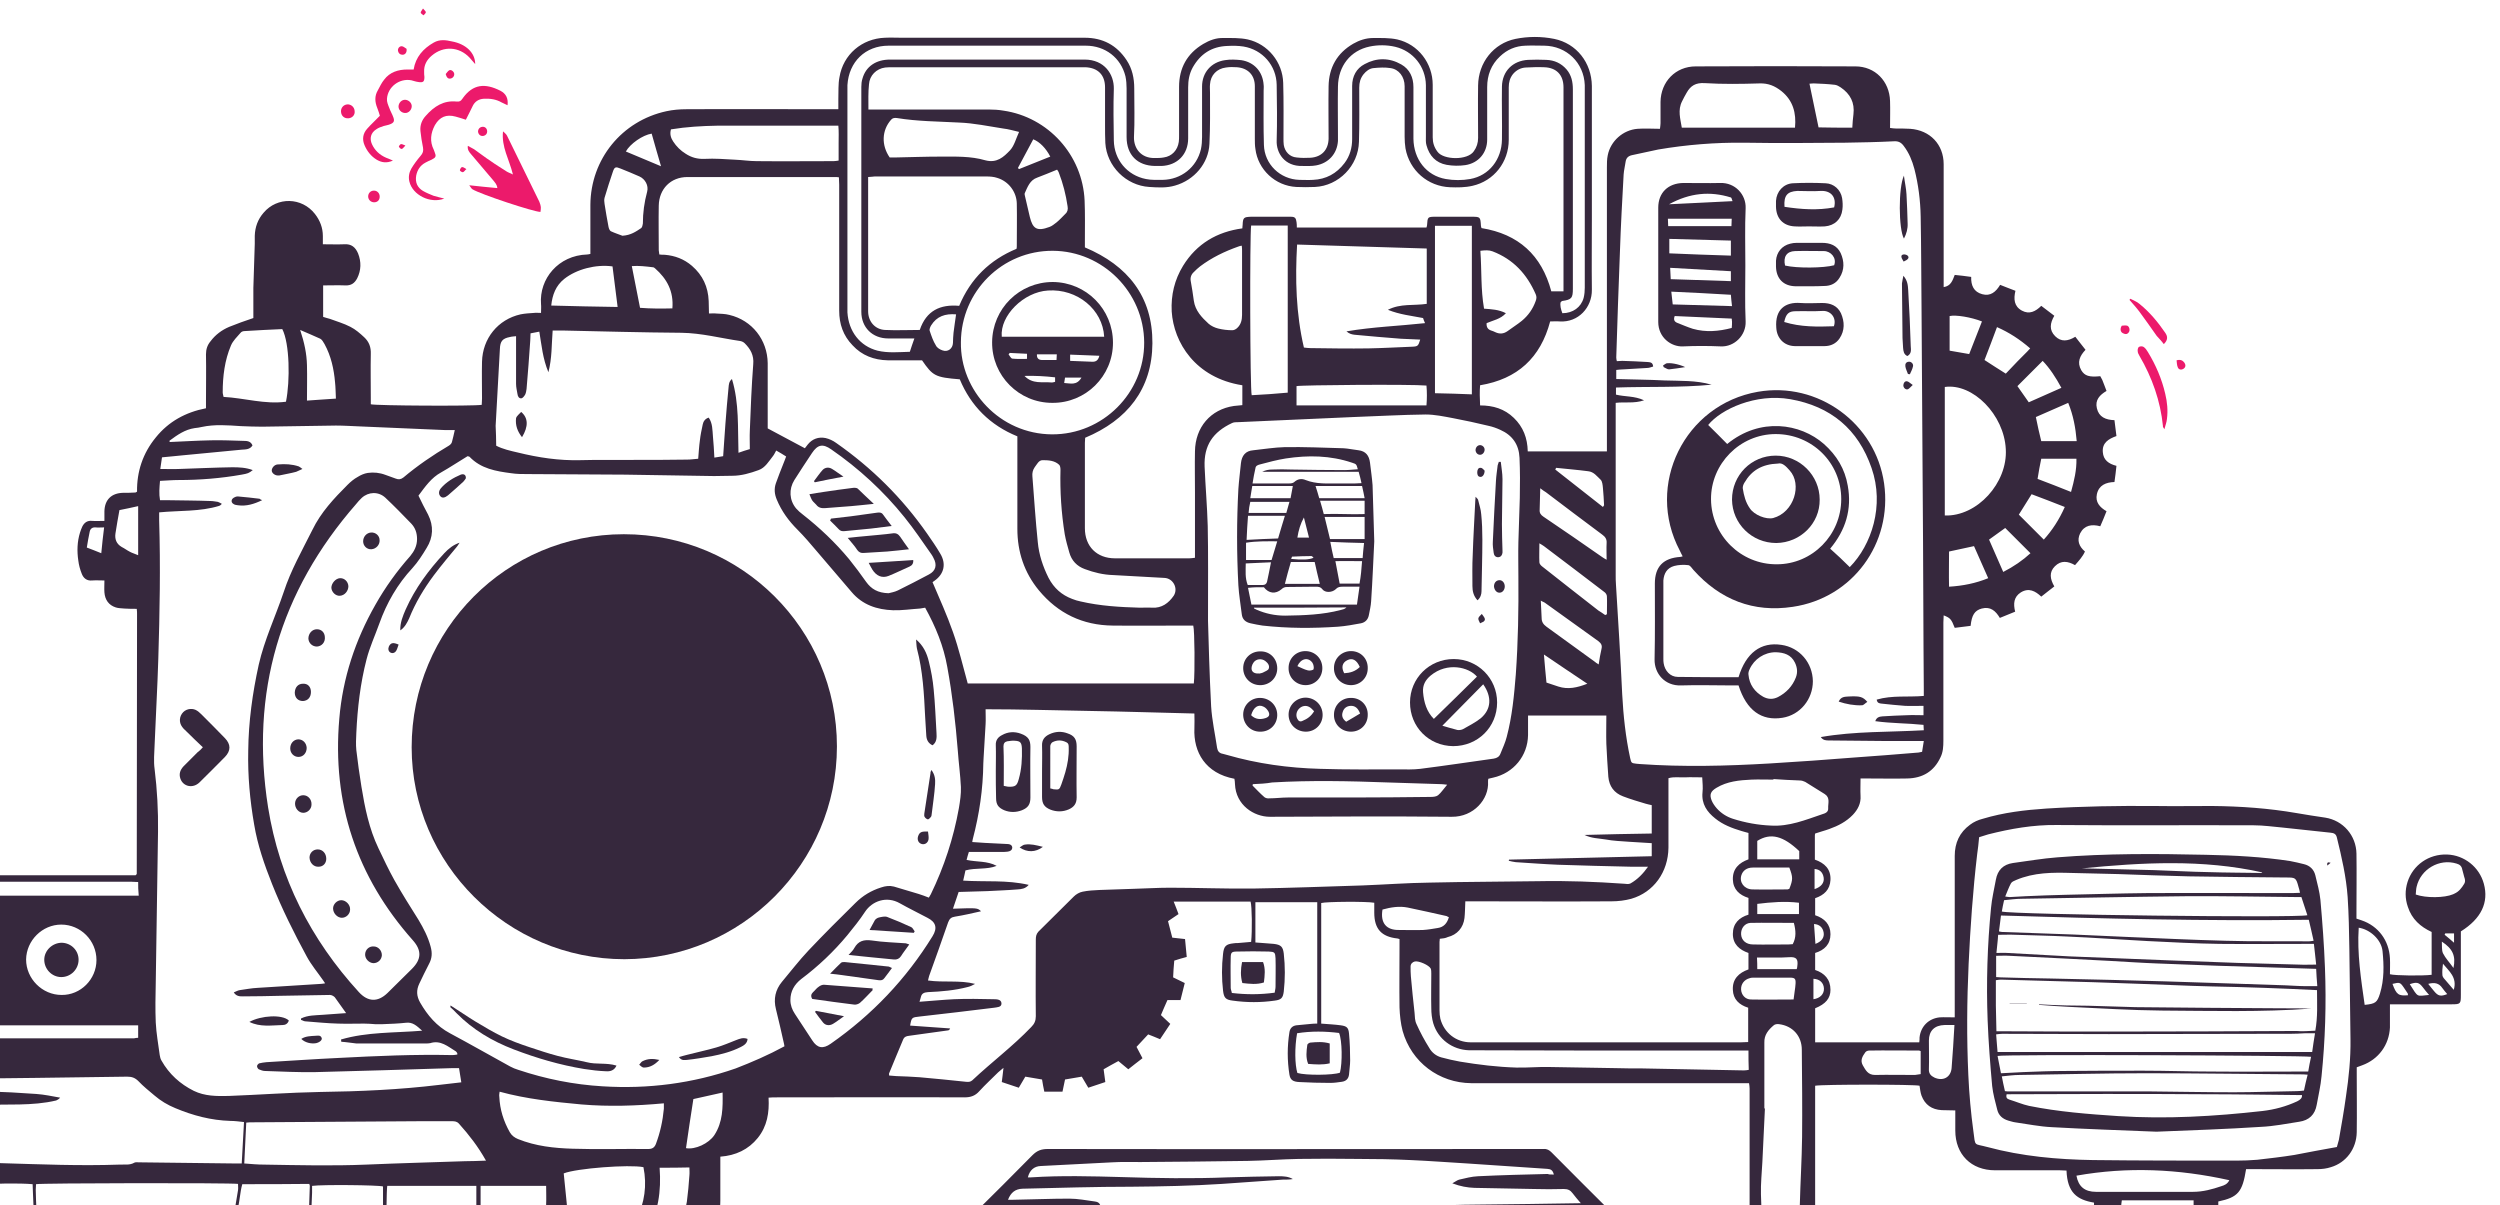 <?xml version="1.0" encoding="utf-8"?>
<!-- Generator: Adobe Illustrator 19.2.1, SVG Export Plug-In . SVG Version: 6.00 Build 0)  -->
<svg version="1.1" id="Layer_1" xmlns="http://www.w3.org/2000/svg" xmlns:xlink="http://www.w3.org/1999/xlink" x="0px" y="0px"
	 viewBox="0 0 881.2 424.9" style="enable-background:new 0 0 881.2 424.9;" xml:space="preserve">
<style type="text/css">
	.st0{fill-rule:evenodd;clip-rule:evenodd;fill:#36283D;}
	.st1{fill-rule:evenodd;clip-rule:evenodd;fill:#EC1A6B;}
	.st2{fill-rule:evenodd;clip-rule:evenodd;fill:none;}
</style>
<g>
	<path class="st0" d="M89.8,85.9c0-1,0-1.9,0-2.8c0.1-3.1,1.1-5.8,3.1-8.1c4.8-5.7,13.5-5.5,18.1,0.4c1.8,2.3,2.8,4.9,2.8,7.8
		c0,0.9,0,1.8,0,2.9c2.7,0,5.1,0.1,7.5,0c2.6-0.2,4,1.1,4.9,3.2c1.2,3,1.1,6-0.3,8.8c-0.9,1.7-2.1,2.6-4.2,2.5c-2.5-0.1-5,0-7.8,0
		c0,2,0,3.8,0,5.5c0,1.8,0,3.6,0,5.6c0.9,0.3,1.7,0.5,2.4,0.7c2.4,0.9,4.9,1.6,7.2,2.8c1.8,0.9,3.4,2.3,4.9,3.7
		c1.7,1.6,2.4,3.5,2.3,5.9c-0.1,5.2,0,10.3,0,15.5c0,0.8,0,1.5,0,2.2c1.7,0.5,36.1,0.7,39.1,0.2c0-0.7,0.1-1.4,0.1-2.2
		c0-4.3-0.1-8.7,0-13c0.2-8.2,5.6-14.9,13.6-16.7c1.5-0.3,3.2-0.4,4.7-0.5c0.7-0.1,1.5,0,2.5,0c0-1.2,0.1-2.2,0-3.1
		C190,98.3,196.8,90,207,89.7c0.3,0,0.6-0.1,1.1-0.2c0-0.8,0-1.7,0-2.5c0-4.9,0-9.9,0-14.8c0.1-16.1,11.1-29.6,26.8-33
		c2.3-0.5,4.7-0.7,7-0.7c16.9-0.1,33.7,0,50.6,0c0.9,0,1.8,0,3,0c0-1.3,0-2.4,0-3.6c0.1-2.6-0.1-5.2,0.4-7.7c1.3-8,7.9-13.6,16-13.9
		c2-0.1,4,0,5.9,0c21.5,0,43,0,64.5,0c6.4,0,11.3,2.6,14.8,7.9c2,3,2.7,6.4,2.7,10c0,5.7,0.2,11.4-0.1,17.1c-0.1,4,2.5,7.5,7.3,7.4
		c1.1,0,2.1,0,3.2-0.2c2.9-0.4,4.9-2.6,5.3-5.5c0.1-0.7,0.1-1.5,0.1-2.3c0-5.7,0-11.4,0-17.1c0-6.6,2.8-11.7,8.5-15.1
		c2.2-1.3,4.6-2.2,7.1-2.1c2.9,0,5.8-0.1,8.6,0.5c7.1,1.6,12.3,8,12.5,15.3c0.2,6.5,0.1,13.1,0.1,19.6c0,0.8,0,1.5,0.1,2.3
		c0.4,2.4,2.1,4.2,4.5,4.4c1.7,0.2,3.3,0.2,5,0.1c3.9-0.3,6.2-2.8,6.3-6.7c0-6.2-0.1-12.3,0-18.5c0.1-6.6,3-11.7,8.7-15
		c2.1-1.2,4.5-2,6.9-2c2.9,0,5.8-0.1,8.6,0.5c7.4,1.7,12.5,8.4,12.5,16c0,6.2,0,12.3,0,18.5c0,1.9,0.5,3.5,1.7,5.1
		c2.1,2.9,10.6,3.1,12.8-0.2c1-1.4,1.5-2.9,1.5-4.7c0-6.2-0.1-12.3,0-18.5c0.1-8,5.4-14.8,13.2-16.4c4.5-0.9,9.1-0.9,13.6,0
		c7.9,1.6,13.2,8.4,13.3,16.6c0,15.4,0,30.9,0,46.3c0,8.5-0.1,17,0,25.5c0.1,6.3-4.8,11.6-11.3,11.2c-1.1-0.1-2.3,0-3.4,0
		c-3.4,12.8-11.5,20.3-24.7,22.5c-0.2,2.3-0.1,4.6,0,7.1c4.6,0,8.6,1.2,11.9,4.4c3.3,3.2,4.8,7.1,4.9,11.8c9.3,0,18.4,0,27.9,0
		c0-1,0-2,0-3c0-32.4,0-64.7,0-97.1c0-1.4,0-2.9,0.3-4.3c1-5,5.4-8.9,10.5-9.3c2.6-0.2,5.1,0,7.9,0c0.1-0.9,0.2-1.4,0.2-2
		c0-2.5,0-5,0-7.5c0.1-7.1,5.3-12.5,12.4-12.5c18.8-0.1,37.5-0.1,56.3,0c6.9,0,12,5.2,12.2,12.2c0.1,3.1,0,6.2,0,9.5
		c0.8,0.1,1.5,0.2,2.1,0.2c1.7,0,3.3,0,5,0.1c7,0.5,11.8,5.5,11.8,12.5c0,11.4,0,22.8,0,34.2c0,3,0,5.9,0,9.1
		c2.5-0.4,3.1-2.2,3.9-4.3c1.9,0.2,3.8,0.4,5.8,0.7c-0.1,3,0.9,5.3,3.9,6.1c2.9,0.8,4.8-0.8,6.3-3.3c1.8,0.7,3.5,1.4,5.4,2.1
		c-0.7,2.9-0.5,5.5,2.3,7c2.6,1.4,4.8,0.3,6.8-1.7c1.6,1.2,3,2.3,4.6,3.5c-1.5,2.6-1.9,5,0.3,7.2c2.1,2.1,4.5,1.8,7.1,0.2
		c1.2,1.5,2.3,3,3.6,4.6c-2,2.1-3.1,4.4-1.5,7.2c1.2,2,2.8,2.5,6.7,2.1c0.2,0.4,0.5,0.9,0.7,1.3c0.5,1.3,1,2.5,1.5,3.9
		c-2.4,1.4-4.1,3.2-3.4,6.1c0.7,3.1,3.1,4.1,6.2,4.2c0.2,1.9,0.5,3.7,0.7,5.6c-2.8,1-5.1,2.4-4.8,5.7c0.2,2.7,2,4.1,4.8,4.8
		c-0.2,1.9-0.4,3.7-0.7,5.7c-3,0.1-5.5,1.1-6.2,4.3c-0.6,2.8,1,4.6,3.4,6c-0.7,1.8-1.4,3.5-2.2,5.3c-3-0.8-5.6-0.4-7.1,2.5
		c-1.2,2.5-0.4,4.6,1.7,6.4c-0.8,1.8-2.1,3.2-3.5,4.8c-2.5-1.4-4.9-1.8-7.1,0.4c-2.1,2.1-1.7,4.5-0.2,7.1c-1.5,1.2-3,2.3-4.6,3.6
		c-2.1-2-4.4-3.2-7.2-1.5c-2.5,1.6-2.7,4-2,6.8c-1.8,0.7-3.5,1.4-5.4,2.2c-1.5-2.5-3.3-4.1-6.4-3.3c-2.5,0.7-3.5,2.3-3.9,6.1
		c-1.8,0.2-3.8,0.5-5.6,0.7c-1.2-3.1-1.6-3.5-3.9-4.4c0,0.9-0.1,1.7-0.1,2.5c0,13.9,0,27.8,0,41.7c0,2-0.1,4-1,5.8
		c-2.3,5-6.3,7.4-11.8,7.5c-4.6,0.1-9.1,0-13.7,0c-0.8,0-1.6,0-2.7,0c0,2.2-0.1,4.2,0,6.1c0.2,2.7-1,4.9-2.7,6.7
		c-2.3,2.4-5.2,3.9-8.3,5c-1.6,0.6-3.3,1-5,1.6c-0.1,0.3-0.1,0.6-0.1,0.9c0,2.7,0,5.5,0,8.3c3.4,1.2,5.7,3.3,5.5,7.2
		c-0.2,3.4-2.2,5.3-5.4,6.4c0,2,0,3.9,0,6c3.3,1.1,5.4,3.2,5.4,6.7c0,3.5-2.1,5.6-5.4,6.6c0,2,0,3.9,0,6c3.3,1.1,5.4,3.3,5.4,7
		c0,3-1.7,5-5.4,6.5c0,3.9,0,7.9,0,12c12.3,0,24.4,0,36.7,0c0.1-0.6,0.1-1.2,0.1-1.7c0.4-3.9,3.2-6.7,7.1-7.1c1.6-0.1,3.3,0,5.3,0
		c0-1.2,0-2,0-2.9c0-18,0-36,0-54c0-4.6,1.7-8.3,5.4-11c1.3-1,2.9-1.7,4.5-2.1c7.3-2.2,14.8-3.1,22.4-3.6c12.7-0.8,25.4-1,38-0.9
		c6.8,0.1,13.7,0,20.5,0c10,0.1,19.9,0.8,29.7,2.5c3.4,0.6,6.7,1.1,10.1,1.6c6.3,1,10.9,6.3,11,12.7c0.1,6.8,0,13.5,0,20.3
		c0,0.8,0,1.7,0,2.6c0.7,0.2,1.2,0.4,1.8,0.6c5.9,2,9.7,7.1,10,13.4c0.1,1.9,0,3.8,0,5.6c1.7,0.5,11.6,0.6,14.7,0.2
		c0-4.9,0-9.9,0-15.1c-3.9-1.8-7-4.5-8.4-8.9c-1-2.9-1-5.8-0.1-8.7c1.9-6,7.5-9.9,13.9-9.7c6.1,0.2,11.4,4.4,13,10.3
		c1.8,6.6-0.9,12.3-8.1,16.8c0,0.7,0,1.5,0,2.3c0,6.7,0,13.4,0,20.1c0,3.1-0.1,3.3-3.2,3.3c-6.4,0-12.8,0-19.1,0c-0.8,0-1.6,0-2.7,0
		c0,1.1,0,1.9,0,2.7c0,1.8,0,3.6,0,5.5c-0.3,6.1-4,11.2-9.8,13.3c-0.6,0.2-1.1,0.4-1.9,0.7c0,0.8,0,1.6,0,2.4c0,6.8,0.1,13.7,0,20.5
		c-0.1,5.8-3.7,10.7-9.1,12.3c-1.5,0.5-3.1,0.7-4.7,0.7c-7.6,0.1-15.2,0-22.8,0c-0.8,0-1.6,0-2.4,0c-1.3,8.1-2.8,9.9-9.8,11.4
		c0,3.1,0,6.2,0,9.7c0.9,0,1.7,0,2.6,0c11.5,0,23.1,0,34.7,0c1.2,0,2.4,0.1,3.6,0.4c3.9,1.1,6.5,4.5,6.7,8.5c0,1.2,0,2.4,0,3.9
		c2.6,0,5,0,7.4,0c4.1,0.1,7.5,1.8,10.1,4.9c2.1,2.5,2.9,5.5,2.9,8.7c0,8.3,0,16.6,0,24.8c0,8.1,0,16.3,0,24.4
		c0,6.2-3.6,11.2-9.3,12.9c-1.4,0.4-3,0.6-4.5,0.6c-2.1,0.1-4.2,0-6.7,0c0,1.4,0,2.7,0,4c0,5.5-3.4,9.1-8.9,9.7
		c-0.8,0.1-1.7,0.1-2.5,0.1c-38.7,0-77.4,0-116,0c-1.1,0-2.1,0-3.2-0.1c-4.9-0.6-8.1-4.1-8.3-9c-0.1-1.4,0-2.8,0-4.5
		c-2.5,0-4.8,0-7,0c-3.7,0-6.8-1.2-9.5-3.8c-2.4-2.4-3.7-5.2-3.8-8.5c0-0.6,0-1.2,0-1.8c0-16,0-32.1,0-48.1c0-2.1,0.1-4.1,1-6
		c2.3-5.1,6.3-7.9,11.9-8.1c2.4-0.1,4.8,0,7.5,0c0-1.2,0-2.1,0-2.9c-0.2-6.2,4.8-10,9.8-9.9c11.7,0.2,23.4,0.1,35.1,0.1
		c0.8,0,1.6,0,2.6,0c0-3.4,0-6.5,0-9.6c-6-1-9.4-3.5-9.7-11.3c-0.8,0-1.6-0.1-2.4-0.1c-7.6,0-15.2,0-22.8,0c-8.4,0-14-5.6-14-14
		c0-2.3,0-4.5,0-7.1c-1.7,0-3.3-0.1-4.8-0.1c-3.5-0.2-5.9-1.9-7.1-5.1c-0.4-1.1-0.5-2.3-0.7-3.5c-1.7-0.5-34.2-0.5-36.8,0
		c0,0.8,0,1.7,0,2.6c0,21.7,0,43.5,0,65.2c0,16.5-11,29.8-27.2,32.6c-3.2,0.6-6.5,0.4-9.8,0.5c-1.1,0-2.1,0-3.2,0
		c-0.3,1-0.5,1.8-0.8,2.5c-1,2.5-1.9,5.1-3.2,7.5c-0.9,1.7-2.4,3.1-3.9,4.4c-1.4,1.3-3.2,1.8-5.2,1.8c-4.7-0.1-9.4,0-14.1,0
		c-0.8,0-1.5,0-2.5,0c0,0.9-0.1,1.6-0.1,2.3c0,4.7-0.1,9.4,0,14.1c0,1.4-0.4,2.4-1.4,3.4c-7.2,7.1-14.3,14.3-21.4,21.4
		c-1.2,1.2-2.3,1.6-4,1.6c-29.6,0-59.3,0-88.9,0c-28.5,0-57,0-85.5,0c-2.1,0-3.5-0.6-5-2.1c-6.9-7-13.8-13.9-20.8-20.8
		c-1.1-1.1-1.6-2.2-1.6-3.8c0.1-4.6,0-9.1,0-13.7c0-0.7,0-1.5,0-2.6c-1,0-1.8,0-2.6,0c-5.2,0-10.3-0.1-15.5,0c-2.9,0.1-5.2-1-7.1-3
		c-2.7-2.6-4.2-5.9-5.3-9.4c-0.4-1.1-0.7-2.3-1.1-3.6c-0.9,0-1.8,0-2.7,0c-31.2,0-62.3,0-93.5,0c-0.6,0-1.2,0-1.8,0
		c-1.6-0.1-2-0.5-2.1-2c0-0.5,0-1.1,0-1.6c0-12.3,0-24.6,0-36.9c0-0.8,0-1.7,0-2.6c-0.7-0.1-1.3-0.2-1.8-0.2
		c-9.2-0.3-15.5-7.9-15.2-15.8c0.1-2.1,0-4.2,0-6.5c-7.8,0-15.4,0-23.1,0c0,31.8,0,63.5,0,95.4c2.3,0.1,4.4,0.2,6.6,0.4
		c1.4,0.1,2.9,0.3,4.3,0.5c1.5,0.2,2.4,1.2,2.7,2.7l0,0.2c1.1,7,1.1,14.1,0,21.1c-0.3,1.7-1.2,2.7-3,3c-1.5,0.2-3,0.5-4.5,0.6
		c-5.7,0.3-11.4,0.4-17.1-0.3c-3.2-0.4-4-1-4.3-4.2c-0.4-3.9-0.6-7.9-0.6-11.8c0-2.7,0.4-5.4,0.7-8.2c0.2-1.8,1.3-2.9,3.1-3.1
		c2.4-0.3,4.8-0.5,7.3-0.7c1.1-0.1,2.1-0.1,3.3-0.2c0-31.8,0-63.5,0-95.4c-10.5,0-20.9,0-31.4,0c-0.5,1.7-0.6,52-0.1,54.8
		c2.1,0.1,4.3,0.2,6.5,0.4c1.4,0.1,2.9,0.3,4.3,0.5c1.6,0.2,2.5,1.3,2.8,2.8c0.1,0.7,0.3,1.3,0.3,2c0.5,6.2,0.7,12.4-0.2,18.6
		c-0.4,2.5-1,3.1-3.4,3.6c-1.9,0.3-3.9,0.6-5.9,0.6c-4.8,0-9.6-0.2-14.3-0.3c-0.3,0-0.6,0-0.9-0.1c-3.3-0.5-4.1-1.1-4.5-4.4
		c-0.8-6.3-0.8-12.6,0-18.9c0.4-3.1,1-3.8,4.1-4.2c2.6-0.4,5.3-0.4,7.9-0.6c0.6,0,1.2-0.1,1.9-0.1c0-18.3,0-36.4,0-54.5
		c-1.6-0.5-21.6-0.7-25-0.2c0,0.8,0,1.6,0,2.4c-0.5,15.8-2.1,31.4-6.3,46.6c-2.6,9.6-6.2,18.7-11.5,27.2
		c-3.5,5.5-7.6,10.4-12.8,14.4c-4.5,3.4-9.5,5.7-15.1,6.5c-6.7,0.9-12.8-0.6-18.6-3.9c-5.8-3.4-10.4-8.1-14.3-13.5
		c-0.5-0.7-1-1.4-1.6-2.3c-12.4,2-24.1-0.5-35.4-6.8c0,5.3,0,10.2,0,15.3c0.8,0.1,1.6,0.1,2.4,0.2c2.6,0.2,5.3,0.3,7.9,0.6
		c2.3,0.3,3,1,3.4,3.3c0.2,1,0.4,2.1,0.4,3.2c0.3,5.5,0.5,11.1-0.3,16.6c-0.4,3.1-1.2,3.9-4.3,4.2c-6.8,0.8-13.6,0.8-20.5,0
		c-3.1-0.4-3.9-1.2-4.3-4.3c-0.8-6.3-0.8-12.6,0-18.9c0.4-3.2,1.1-3.9,4.3-4.3c2.3-0.3,4.7-0.4,7-0.5c0.8-0.1,1.6-0.1,2.6-0.2
		c0.1-0.5,0.2-1,0.2-1.4c0-4.3,0-8.7,0-13c0-1-0.1-1.7-1.1-2.3c-14.1-9-23.8-21.7-31.4-36.3c-7.2-13.9-11.6-28.7-14.5-44
		c-0.3-1.6-0.8-3.3-0.8-4.9c-0.1-1.9-1-2.8-2.5-3.7c-10.7-6.3-21.3-12.6-31.9-19c-5.1-3-10.2-6-15.3-9.1c-1.1-0.7-2.3-1-3.6-1
		c-13.3,0-26.6-0.1-39.9,0.1c-13,0.1-26.5-8.9-29.8-24.1c-4-18.4,10-36.1,28.8-36.6c1.1,0,2.3,0,3.4,0c63.5,0,126.9,0,190.4,0
		c1,0,2,0,2.8,0c0.2-0.2,0.2-0.2,0.3-0.3l0.1-0.2c0-30.5,0.1-61.1,0.1-91.6c0-0.5,0-1-0.1-1.8c-1.5,0-2.9,0-4.3-0.1
		c-1.1-0.1-2.2-0.1-3.1-0.4c-2.5-0.8-3.8-2.7-4-5.3c-0.1-1.3,0-2.6,0-4.2c-1.6,0-2.9-0.1-4.3,0c-1.9,0.2-3.1-0.8-3.7-2.4
		c-0.6-1.5-1-3-1.2-4.6c-0.5-3.3-0.4-6.7,0.6-9.9c0.2-0.7,0.5-1.4,0.8-2.1c0.7-1.4,1.8-2.2,3.5-2c1.3,0.1,2.7,0,4.3,0
		c0-1.3,0-2.4,0-3.4c0.1-4.1,2.5-6.4,6.6-6.5c1.4,0,2.9,0,4.3-0.1c0.1,0,0.3-0.1,0.6-0.3c-0.1-7,2-13.5,6.6-19.1
		c4.5-5.6,10.5-8.9,17.7-10.3c0-0.9,0-1.7,0-2.6c0-5.5,0.1-10.9,0-16.4c0-1.8,0.5-3.3,1.6-4.6c1.7-2.3,4-4,6.6-5.1
		c2.7-1.1,5.5-2.1,8.5-3.1c0-3.4,0-7,0-10.6 M341.6,443c0-1.1,0-1.8,0-2.5c0-3,0.1-5.9,0-8.9c0-1.5,0.4-2.6,1.5-3.6
		c7-6.9,13.9-13.8,20.8-20.8c1.6-1.6,3.1-2.2,5.4-2.2c57.7,0.1,115.5,0,173.2,0c0.5,0,1.1,0,1.6,0c1.2-0.1,2,0.4,2.8,1.2
		c7.3,7.4,14.7,14.7,22.1,22.1c0.9,0.9,1.2,1.8,1.2,3c-0.1,3.3,0,6.5,0,9.8c0,0.6,0.1,1.2,0.2,1.9c0.9,0,1.6,0,2.4,0
		c4.6,0,9.3,0.1,13.9,0c2.8-0.1,5,1,6.9,2.9c2.3,2.2,3.7,5,4.8,7.9c0.6,1.7,1.1,3.4,1.7,5.2c3.2,0,6.4,0.2,9.6-0.1
		c1.4-0.1,2.8-1.1,4-2c2.3-1.8,3-4.5,3-7.3c0-22,0-43.9,0-65.9c0-0.6-0.1-1.2-0.2-1.9c-1.1,0-2.1,0-3.1,0c-28,0-55.9,0-83.9,0
		c-3.6,0-7.3,0-10.9,0c-11.4-0.1-21.1-7.4-24.2-18.4c-0.7-2.7-1-5.5-1.1-8.3c-0.1-7.2,0-14.4,0-21.7c0-0.8,0-1.6,0-2.4
		c-0.4-0.1-0.6-0.2-0.7-0.2c-5.7-0.6-8.2-3.4-8.2-9.1c0-1.2,0-2.4,0-3.5c-2.7-0.5-17-0.4-18.7,0.1c0,14.1,0,28.3,0,42.5
		c2.4,0.2,4.7,0.3,6.9,0.6c2.1,0.3,2.7,0.8,2.9,2.9c0.3,3.2,0.4,6.4,0.4,9.5c0,1.7-0.3,3.3-0.4,5c-0.2,1.5-1.1,2.3-2.5,2.5
		c-1.4,0.2-2.7,0.4-4.1,0.4c-3.6,0-7.3-0.1-10.9-0.3c-2.3-0.1-3.2-0.8-3.5-2.6c-0.8-5-0.8-10,0-15c0.2-1.3,1-2.2,2.4-2.4
		c1.7-0.2,3.5-0.3,5.2-0.5c0.7-0.1,1.5-0.1,2.2-0.1c0-14.4,0-28.5,0-42.8c-7.3,0-14.5,0-21.8,0c0,4.8,0,9.5,0,14.2
		c2.3,0.2,4.4,0.3,6.5,0.5c2.5,0.3,3.2,1,3.5,3.4c0.5,4.5,0.5,8.9,0,13.4c-0.3,2.3-0.9,2.9-3.2,3.2c-4.9,0.7-9.8,0.7-14.8,0
		c-2.5-0.3-3.1-1-3.4-3.5c-0.5-4.3-0.5-8.6,0-13c0.3-2.7,1-3.4,3.7-3.7c0.5-0.1,1.1-0.1,1.6-0.1c1.6-0.1,3.1-0.3,4.6-0.4
		c0.4-3.9,0.3-12.6-0.2-14.2c-8.9,0-17.9,0-27.1,0c0.6,1.6,1.2,2.9,1.7,4.4c-1.3,0.9-2.5,1.7-3.7,2.5c0.5,2,1,3.9,1.5,5.8
		c1.6,0.2,3,0.3,4.5,0.5c0.2,2.2,0.4,4.2,0.6,6.3c-1.5,0.4-2.9,0.8-4.4,1.3c-0.2,2-0.3,3.9-0.4,5.9c1.4,0.7,2.6,1.3,4.1,2
		c-0.5,2-1,4-1.5,6c-1.6,0-3,0-4.6,0c-0.8,1.7-1.5,3.5-2.3,5.3c1.2,1.1,2.2,2.1,3.3,3.1c-1.3,1.9-2.4,3.6-3.6,5.4
		c-1.5-0.6-2.8-1.2-4.2-1.7c-1.5,1.6-2.8,3-4.1,4.4c0.7,1.4,1.4,2.7,2.1,4c-1.8,1.4-3.4,2.6-5,3.9c-1.2-1-2.4-2-3.5-2.9
		c-1.9,1-3.6,2-5.2,2.9c0.2,1.6,0.4,3,0.6,4.5c-2.2,0.7-4.1,1.4-6,2c-0.8-1.4-1.5-2.6-2.3-3.9c-2,0.3-3.9,0.7-5.9,1
		c-0.3,1.5-0.6,2.9-0.9,4.3c-2.2,0-4.3,0-6.4,0c-0.3-1.5-0.6-2.8-0.8-4.3c-2-0.3-3.9-0.7-5.9-1c-0.8,1.3-1.5,2.5-2.3,3.9
		c-2-0.7-4-1.3-6-2c0.2-1.6,0.4-3,0.6-5c-0.9,0.8-1.5,1.2-1.9,1.6c-2.2,2.2-4.5,4.3-6.6,6.6c-1.4,1.6-3,2.2-5.2,2.2
		c-22.1-0.1-44.2,0-66.3,0c-0.9,0-1.8,0-2.8,0.1c0.3,5.3-0.5,10.1-3.8,14.2c-3.3,4.1-7.8,6.2-13.2,6.6c0,1,0,1.8,0,2.6
		c0,4.3,0,8.7,0,13c0,3.3-0.7,6.3-2.5,9.1c-3.1,4.6-7.5,7-13.1,7.1c-1.9,0-3.7,0-5.6,0c-0.5,2.9-0.4,19.5,0.1,21.2
		c25.7,0,51.4,0,77.3,0c0.2-0.8,0.3-1.6,0.6-2.3c0.9-2.7,1.6-5.4,2.8-7.9c0.9-1.9,2.3-3.6,3.7-5.1c1.7-1.8,3.9-2.7,6.5-2.7
		c4.6,0.1,9.1,0,13.7,0C338.3,443,339.8,443,341.6,443z M276.5,368.8c-0.1-0.5-0.1-0.8-0.2-1.1c-0.9-4-1.8-8-2.8-12
		c-0.9-3.6-0.2-6.8,2.1-9.6c3.1-3.7,6.1-7.6,9.4-11.1c5.4-5.7,10.9-11.2,16.5-16.7c2.6-2.6,5.6-4.4,9.1-5.5c1.5-0.5,2.9-0.7,4.5-0.3
		c2.9,0.9,5.8,1.7,8.7,2.6c1.2,0.4,2.4,0.8,3.6,1.3c0.3-0.5,0.5-0.9,0.7-1.2c4.7-9.7,8-19.8,9.9-30.4c0.4-2.4,0.8-5,0.7-7.4
		c-0.2-4.3-0.8-8.6-1.1-12.9c-0.8-9.9-1.9-19.6-3.7-29.4c-1.3-7.4-4.1-14.2-7.8-20.9c-0.6,0.1-1.2,0.2-1.8,0.3
		c-3.2,0.2-6.4,0.7-9.5,0.6c-5.7-0.2-10.8-1.9-14.6-6.4c-4.1-4.8-8.2-9.6-12.3-14.4c-2.2-2.6-4.4-5.2-6.8-7.6
		c-3.1-3.1-5.6-6.5-7.3-10.6c-0.8-1.9-1-3.8-0.3-5.8c0.8-2.3,1.7-4.5,2.6-6.8c0.3-0.8,0.7-1.7,1-2.6c-1.2-0.8-2.3-1.4-3.5-2.1
		c-0.4,0.7-0.7,1.4-1.1,1.9c-1.5,1.9-2.8,4.2-5.1,5c-3,1.1-6.1,2-9.3,2c-2.1,0-4.3,0.1-6.4,0.1c-10.5-0.1-21-0.4-31.4-0.5
		c-11.5-0.1-22.9-0.1-34.4-0.2c-1.9,0-3.8,0-5.7-0.3c-5.4-0.7-10.7-1.6-14.7-5.8c-0.1-0.1-0.3-0.1-0.7-0.2c-3,1.8-6.1,3.9-9.3,5.7
		c-3.5,1.9-5.6,5-8,8.2c1.1,2.3,2.2,4.5,3.4,6.7c2,4,1.8,8-0.5,11.7c-1.5,2.5-3.1,5-5,7.1c-5.3,5.7-9.1,12.3-11.7,19.6
		c-1.5,4.2-3.4,8.3-4.5,12.6c-2.2,8.5-3.2,17.2-3.6,25.9c-0.1,2-0.2,4.1,0,6.1c0.5,4.3,1.1,8.6,1.8,12.9c1.2,7.4,2.7,14.8,6,21.7
		c1.8,3.8,3.6,7.6,5.6,11.2c2.7,4.8,5.6,9.4,8.5,14c1.8,3,3.4,6.1,4.3,9.5c0.6,2.2,0.5,4.1-0.6,6.1c-1.2,2.3-2.3,4.6-3.4,6.9
		c-1.1,2.3-1,4.4,0.3,6.7c2.6,4.5,5.8,8.3,10.5,10.8c7.1,3.8,14.1,7.8,21.2,11.7c0.9,0.5,1.9,0.9,2.9,1.2c9.6,3.2,19.5,5.2,29.7,5.8
		c16,1,31.7-1,46.9-6.3C265,374.4,270.8,371.9,276.5,368.8z M678.1,245.3c0-0.9,0-1.6,0-2.4c0-4.9-0.1-9.9-0.1-14.8
		c-0.1-24.4-0.2-48.8-0.4-73.2c-0.1-15.6-0.2-31.1-0.3-46.7c-0.1-10.6-0.1-21.3-0.3-31.9c-0.1-5.6-0.8-11.2-2.2-16.7
		c-0.8-3-1.9-5.7-3.8-8.2c-0.9-1.2-1.9-1.7-3.4-1.6c-5.8,0.3-11.5,0.4-17.3,0.5c-11.9,0.1-23.7,0.2-35.6,0
		c-10.1-0.1-20.2,0.7-30.2,2.4c-3.1,0.6-6.2,1.4-9.3,2c-1.3,0.3-2,1-2.2,2.3c-0.2,1.5-0.6,3-0.7,4.5c-0.5,9-1,18.1-1.3,27.1
		c-0.5,12.4-0.9,24.9-1.3,37.4c0,0.4,0.1,0.9,0.2,1.3c0.7,0,1.3-0.1,1.9-0.1c3,0.1,5.9,0.2,8.9,0.4c0.8,0.1,1.9,0,2,1.6
		c-0.7,0.2-1.4,0.5-2.1,0.5c-2.8,0.2-5.6,0.3-8.4,0.5c-0.8,0-1.6,0.1-2.5,0.2c0,1.2,0,2.2,0,3.2c5.8,0.2,11.4,0.2,17,0.5
		c5.5,0.2,11.1-0.1,16.6,1.5c-11.2,1.1-22.5,0.6-33.7,1c0,1,0,1.7,0,2.5c3.2,0.8,6.5,0.4,9.9,2c-3.5,1.2-6.8,0.5-10,0.9
		c0,1.1,0,2,0,3c0,19.2,0,38.4,0,57.7c0,1.1,0,2.3,0.1,3.4c0.8,12.9,1.6,25.8,2.2,38.7c0.4,7.5,1.2,15,2.8,22.4
		c0.4,1.7,0.4,1.8,2.2,2c0.4,0,0.8,0.1,1.1,0.1c15.3,1.1,30.7,0.7,46-0.2c9.9-0.6,19.9-1.3,29.8-2.1c7.3-0.5,14.7-1.1,22-1.7
		c0.6,0,1.2-0.2,1.8-0.3c0.2-1.3,0.4-2.6,0.6-3.8c-4.4,0-8.5,0-12.6,0c-6.9-0.1-13.8-0.1-20.7-0.2c-1.1,0-2.2,0-3-1.2
		c12-2.1,24.1-1.7,36.3-2.4c0-0.6-0.1-1.2-0.1-1.9c-5.7-0.6-11.3-0.5-17-1.3c0.5-1.5,1.6-1.6,2.6-1.7c2.9-0.2,5.8-0.3,8.6-0.4
		c1.9-0.1,3.8,0,5.8,0c0-1.2,0-2.1,0-3.3c-2.3,0-4.4,0.1-6.5,0c-2.8-0.2-5.6-0.5-8.4-0.8c-0.6-0.1-1.4-0.1-1.6-1.4
		C667,245,672.5,245.8,678.1,245.3z M547.7,414c-0.4-1.6-1.1-1.9-2.3-2c-9.4-0.6-18.8-1.3-28.2-1.9c-6.7-0.4-13.3-0.9-20-1.2
		c-6.2-0.3-12.5-0.4-18.7-0.4c-6.9-0.1-13.8-0.1-20.7,0c-6,0.1-12,0.6-18,0.7c-12.6,0.2-25.2,0.3-37.8,0.4c-3.3,0-6.7-0.1-10,0.1
		c-8.4,0.4-16.8,0.9-25.2,1.3c-2.3,0.1-3.9,1.5-4.5,4c0.4,0,0.8,0,1.1,0c10.7-0.7,21.4-0.4,32.1-0.1c12.4,0.4,24.8,0.6,37.1,0.1
		c6.1-0.2,12.1-0.3,18.2-0.4c1.7,0,3.4,0.1,4.9,1c-1.2,0.2-2.4,0.2-3.6,0.2c-7.1,0.5-14.2,1-21.3,1.5c-10.6,0.7-21.2,0.9-31.9,1
		c-12.8,0-25.7,0.4-38.5,0.7c-2.5,0.1-4.1,1.3-5.1,3.9c0.6,0,1.2,0,1.8,0c6.6-0.1,13.2-0.4,19.8-0.4c3,0,6,0.6,9,1
		c0.8,0.1,1.8,0.4,2,1.7c-0.5,0.2-1,0.4-1.5,0.5c-2.3,0.2-4.5,0.3-6.8,0.5c-8.9,0.6-17.7,1.2-26.6,1.7c-2.5,0.1-4.4,0.8-5.9,2.7
		c-0.7,0.8-1,1.6-1,2.6c-0.3,9.6-0.6,19.1-1,28.7c-0.2,5.7-0.6,11.4-0.8,17.1c-0.3,12.2,0.3,24.3,0.9,36.4c0,0.9,0.3,1.5,1.1,2.1
		c8,6,15.9,11.9,23.9,17.9c1,0.7,2,1,3.2,1c6.4,0,12.8,0,19.1-0.1c20.7-0.3,41.3-0.5,62-0.9c11.7-0.2,23.4-0.6,35.1-0.9
		c0.5,0,1-0.1,1.4-0.2c0.9-12.6,1.8-25.1,2.8-37.8c-1.5-0.3-3-0.6-4.4-1c-0.5,0.8-1,1.4-1.3,2c-1.4,2.3-2.7,4.6-4.2,6.8
		c-2.3,3.4-5.3,5.6-9.6,5.6c-0.5,0-1.1,0-1.6,0.1c-1.6,0.1-2.7,0.8-3.2,2.4c-0.2,0.7-0.5,1.3-0.8,1.9c-2.8,6.1-10,7.9-15.3,3.9
		c-2.1-1.6-4.1-3.4-6.2-5c-0.6-0.4-1.3-0.9-2-0.8c-4.7,0.5-9.4,1-14,1.6c-1.3,0.2-2.4,0.8-3.3,1.8c-1.1,1.1-2.4,2.1-3.7,2.9
		c-5.4,3-9.3,1.9-12.8-3.7c-0.3-0.4-0.6-0.9-0.6-1.5c-0.2-2.1-1.6-2.9-3.4-3.5c-0.7-0.2-1.4-0.5-2.1-0.8c-5.1-1.6-8.6-6.4-8.9-11.8
		c-0.1-2.4,0.1-4.8,0.1-7.2c0-4.7,0.1-9.4,0-14.1c-0.2-5.4,4.2-10.1,10.1-10c22.3,0.1,44.7,0,67,0c6,0,10,3.9,10.1,10
		c0,0.9,0.1,1.7,0.1,2.7c7.6-0.4,14.9-0.8,22.2-1.6c0.5-7.2,0.9-14,1.4-20.9c0.3-3.8,0.5-7.6,0.9-11.3c0.3-2.7,1.1-5.3,1.7-7.8
		c1.1-0.3,1.8-0.4,2.5-0.6c1.3-0.3,2.6-0.8,4-1c8.9-1.2,17.7-1,26.6-0.3c1.8,0.1,3.6,0.5,5.4,0.9c1.5,0.3,2.4,1.3,2.7,2.8
		c0.5,2.8,1.1,5.5,1.4,8.3c0.6,5.5,1,11,1.6,16.5c1.3,11.1,1.5,22.1,0.7,33.2c-0.2,2.9-0.4,5.8-0.6,8.6c-0.2,2-0.4,4.1-0.7,6.1
		c-0.3,1.9-1.4,3.2-3.5,3.3c-0.6,0-1.2,0.2-1.8,0.2c-4.3,0.2-8.6,0.4-13,0.6c-4.4,0.2-8.8,0.4-13.2,0.4c-2.9,0-5.8-0.4-8.4-1.8
		c-2.8-1.5-5-3.6-5.3-7.1c-0.3-3.5-0.9-6.9-1.3-10.4c-0.5-3.4-1-6.7-1.5-10.2c-7.3-0.9-14.4-1.8-21.6-2.7c0,2.1,0,3.9,0,5.9
		c0.9,0,1.6,0,2.4,0c3.3,0,6.7,0,10,0c2.5,0,2.7,0.3,2.7,2.8c0,0.7,0,1.4,0,2.1c0,13.2,0,26.4,0,39.7c0,0.9,0,1.8,0,2.8
		c0.8,0,1.3,0,1.9,0c7-0.5,14.1-1.1,21.1-1.5c8-0.5,16.1-0.9,24.1-1.2c2.3-0.1,4.1-0.6,5.5-2.5c0.4-0.5,0.9-0.9,1.2-1.4
		c0.3-0.5,0.5-1,0.7-1.6c-1.6,0-2.9-0.1-4.1,0c-8.5,0.4-17,0.4-25.5-0.3c-1.1-0.1-2.1-0.3-3.2-0.5c-0.7-0.1-1.5-0.5-1.3-1.3
		c0.1-0.5,0.8-1.1,1.3-1.3c0.9-0.3,1.9-0.4,2.9-0.4c2.7-0.1,5.5-0.2,8.2-0.2c7.7-0.1,15.5-0.3,23.2-0.4c1.1,0,1.8-0.2,2.5-1.1
		c1.8-2.6,3.7-5,5.4-7.6c1.1-1.6,1.9-3.3,2.1-5.2c0.3-3,0.7-6,1-9.1c0.5-5.1,1.3-10.3,1.5-15.4c0.2-7,0-14-0.3-20.9
		c-0.4-9-1.3-17.9-1.6-26.8c-0.1-3.4-1.1-6.2-3.5-8.4c-0.1-0.1-0.2-0.2-0.3-0.3c-0.6-0.8-1.3-1.1-2.3-1c-2.2,0.2-4.4,0.3-6.6,0.3
		c-11.8-0.1-23.6-0.1-35.3-0.3c-9.2-0.2-18.4-0.6-27.5-1c-1.8-0.1-3.6-0.4-5.4-0.7c11.9-2,23.8-2.5,35.8-2.6
		c12-0.1,24.1-0.3,36.6-0.5c-1.2-1.4-2.1-2.4-2.9-3.5c-0.8-1.1-1.7-1.5-3.1-1.5c-3.5,0.1-7,0.1-10.5,0c-7-0.1-14-0.3-21-0.4
		c-2.5-0.1-4.9-0.5-7.8-1.6c1.1-0.6,1.7-1.1,2.4-1.3c2.2-0.5,4.4-1.1,6.7-1.2c8.2-0.4,16.4-0.6,24.6-0.8
		C545.8,414,546.6,414,547.7,414z M421,251.5c-12.4-0.3-24.6-0.7-36.7-0.9c-12.2-0.2-24.4-0.6-36.9-0.6c0,2,0.1,3.7,0,5.3
		c-0.2,3.9-0.5,7.9-0.7,11.8c0,0.7-0.1,1.4-0.1,2c-0.1,9-1.4,17.9-3.7,26.6c-0.1,0.3-0.1,0.6-0.2,1.1c1.6,0.1,3,0.2,4.4,0.3
		c2.7,0.1,5.3,0.3,8,0.4c0.8,0,1.6,0.3,1.7,1.2c0,1-0.8,1.4-1.7,1.5c-0.8,0.1-1.5,0.1-2.3,0.1c-3.7,0-7.4,0-11.3,0
		c-0.3,1-0.6,1.9-0.8,2.8c3.7,0.8,7.3,0.3,10.6,2.1c-3.5,1.4-7.3,0.6-11,1.6c-0.2,1.1-0.5,2.2-0.8,3.6c7.8,0.5,15.4-0.3,23.1,1.5
		c-1.2,1.4-2.6,1.5-3.9,1.6c-3.6,0.3-7.1,0.4-10.7,0.6c-3.3,0.1-6.7,0.2-10.1,0.3c-0.7,2-1.3,3.9-2,5.9c8.6-0.3,8.6-0.3,9.9,0.9
		c-3.1,0.7-6.1,1.4-9.2,1.9c-1.3,0.2-1.9,0.7-2.4,2c-2.2,6.3-4.4,12.6-6.7,18.9c-0.2,0.5-0.2,1-0.4,1.6c5.6,0.8,11.2-0.2,16.6,1.2
		c-0.9,0.5-1.7,0.9-2.6,1.1c-4.6,1.2-9.3,1.6-14,1.8c-1.3,0.1-2.2,0.4-2.5,1.7c-0.1,0.5-0.3,1-0.5,1.7c4.2-0.3,8.2-0.7,12.2-0.9
		c4.6-0.2,9.3-0.1,13.9,0c1,0,2.7,0,2.8,1.4c0.1,1.5-1.6,1.4-2.6,1.6c-8.7,1.1-17.5,2.1-26.2,3.1c-2.8,0.3-2.9,0.3-3.4,3.2
		c4.7,0.3,9.4,0.7,14.1,1c-0.2,0.5-0.5,0.7-0.8,0.7c-4.6,0.6-9.2,1.3-13.7,1.9c-1,0.1-1.7,0.4-2.1,1.4c-1.6,3.9-3.3,7.8-4.9,11.8
		c-0.1,0.2,0,0.4,0,0.8c0.9,0.1,1.7,0.1,2.5,0.2c2.7,0.1,5.5,0.2,8.2,0.4c5.4,0.5,10.9,1,16.3,1.6c0.9,0.1,1.6,0.1,2.3-0.5
		c6.8-6.4,14.3-12,20.8-18.8c1.1-1.1,1.6-2.2,1.6-3.8c-0.1-9,0-17.9,0-26.9c0-1.1,0.1-2,0.9-2.9c4.2-4.1,8.3-8.3,12.5-12.4
		c0.8-0.8,2-1.5,3.1-1.7c1.9-0.4,3.9-0.5,5.9-0.6c3.9-0.2,7.9-0.2,11.8-0.4c4.3-0.1,8.7-0.4,13-0.4c9.7,0,19.4,0.4,29.2,0.3
		c12.9-0.2,25.8-0.7,38.7-1.1c7.9-0.3,15.8-0.9,23.7-1c12.8-0.3,25.7-0.3,38.5-0.5c10-0.2,20.1,0.2,30.1,0.9
		c0.7,0.1,1.6,0.2,2.2-0.1c2.5-1.4,4.5-3.5,6.2-5.9c-2.2,0-4.2,0-6.1,0c-8.6-0.2-17.2-0.4-25.7-0.7c-4.9-0.2-9.8-0.6-14.8-0.9
		c-0.9-0.1-1.7-0.3-2.5-0.5c0-0.1,0.1-0.3,0.1-0.4c16.8-0.4,33.5-0.8,50.3-1.2c0-1.5,0-3,0-4.6c-2.8-0.2-5.4-0.3-8.1-0.5
		c-2.7-0.2-5.5-0.3-8.1-0.8c-2.5-0.4-5.1-0.4-7.5-1.6c7.9-0.2,15.7-0.4,23.7-0.5c0-3.5,0-6.7,0-10c-0.8-0.2-1.5-0.3-2.1-0.5
		c-2.7-0.8-5.4-1.6-8-2.6c-3.2-1.2-4.9-3.6-5.2-6.9c-0.3-3.9-0.5-7.7-0.7-11.6c-0.1-3.2,0-6.5,0-10c-9.2,0-18.3,0-27.6,0
		c0,2.5,0,4.7,0,6.9c-0.1,7.3-5.1,13.4-12.3,15c-0.6,0.1-1.1,0.3-1.7,0.4c-0.1,0.4-0.1,0.7-0.1,1c0.4,6.2-5.1,12.5-12.8,12.4
		c-21.3-0.2-42.7-0.1-64.1,0c-5.6,0-12-4.1-12.3-11.5c0-0.7-0.1-1.3-0.2-1.9c-10.2-1.9-14.5-9.4-14.1-17.8
		C421.1,254.9,421,253.4,421,251.5z M120.3,367.2c0-0.3-0.1-0.5-0.1-0.8c9.2-2.7,18.8-2.3,28.6-3.1c-1.9-1.7-3.3-3.1-5.7-2.8
		c-2.7,0.3-5.5,0.4-8.2,0.5c-0.9,0-1.8,0-2.7,0c-1.3-0.1-2.6-0.2-3.9-0.2c-3,0-6.1,0.1-9.1,0c-3.9-0.1-7.7-0.5-11.6-0.8
		c-0.5,0-1-0.4-1.5-0.5c0-0.2,0-0.3,0-0.5c2.4-1.2,5-1.1,7.6-1.3c2.7-0.2,5.4-0.4,8.3-0.6c-1.4-2-2.7-3.8-4-5.6
		c-0.4-0.4-1.1-0.8-1.7-0.8c-5.8,0.1-11.7,0.2-17.5,0.3c-4.4,0.1-8.8,0.2-13.2,0.2c-1.1,0-2.3,0-3.2-1.4c0.8-0.3,1.4-0.7,2.1-0.8
		c2.1-0.3,4.2-0.7,6.3-0.8c7.4-0.5,14.9-0.9,22.3-1.4c0.4,0,0.8-0.1,1.5-0.2c-0.3-0.4-0.5-0.7-0.6-0.9c-2-2.9-4.3-5.6-5.9-8.6
		c-4.5-8.3-8.7-16.7-12.2-25.5c-2.7-6.8-5.1-13.7-6.3-20.9c-1.5-8.6-2.3-17.3-2.1-26.1c0.1-10.2,1.5-20.3,3.7-30.3
		c2-8.8,5.9-17,8.8-25.6c2.5-7.7,6.5-14.7,10.1-21.9c3-6.2,7.6-11.1,12.4-15.9c1.1-1.1,2.3-2.1,3.6-2.8c1.1-0.7,2.3-1.2,3.5-1.4
		c2.1-0.3,4.2-0.1,6.3,0.7c1.2,0.5,2.4,0.8,3.6,1.3c1,0.4,1.8,0.3,2.7-0.4c5-4.2,10.4-7.9,16-11.2c0.5-0.3,1-0.8,1.1-1.3
		c0.4-1.3,0.6-2.6,1-4.2c-1.2,0-2.2,0-3.2,0c-10.1-0.4-20.2-0.9-30.3-1.3c-2.8-0.1-5.6-0.3-8.4-0.3c-8.7,0.1-17.3,0.3-26,0.4
		c-2.5,0-5-0.1-7.5-0.2c-4.6-0.3-9.2-0.7-13.8,0.3c-0.8,0.2-1.6,0.3-2.5,0.4c-3.4,0.5-6.1,2.4-8.8,4.4c-0.1,0,0,0.3,0,0.5
		c4.8-0.2,9.7-0.5,14.5-0.6c3.9-0.1,7.7,0.1,11.6,0.2c1.2,0,2.5,0.1,3.1,1.6c-0.9,1.5-2.5,1.4-3.8,1.5c-6.9,0.7-13.9,1.3-20.9,2
		c-2.3,0.2-4.7,0.5-7.2,0.7c-0.2,1.4-0.4,2.7-0.6,4.1c2.5,0,4.6,0.1,6.7,0c6.2-0.2,12.4-0.5,18.7-0.6c2.4,0,4.8,0.1,7.2,1
		c-1.4,1.1-1.7,1.2-3.9,1.6c-7.3,1.3-14.8,1.9-22.2,1.9c-2.2,0-4.4,0.2-6.6,0.3c-0.2,2.4-0.4,4.5,0,6.8c0.8,0,1.4,0,2,0
		c5.3,0.1,10.6,0.1,15.9,0.3c0.8,0,1.7,0.2,2.5,0.3c0.4,0.1,0.8,0.4,1.4,0.7c-0.4,0.4-0.6,0.6-0.9,0.7c-6.8,2.1-14,1.6-21.2,2.3
		c0,1,0,1.9,0,2.8c0.5,16.3,0.2,32.5-0.3,48.8c-0.3,10.1-0.9,20.2-1.3,30.3c-0.1,2.9-0.4,5.8,0,8.6c0.9,7.3,1.3,14.7,1.2,22.1
		c-0.2,17.7-0.6,35.4-0.8,53.1c-0.1,4.7-0.2,9.4,0,14.1c0.2,3.9,0.9,7.7,1.4,11.5c0.1,0.7,0.3,1.4,0.6,1.9
		c2.7,4.8,6.6,8.3,11.4,10.7c3.9,1.9,8.1,1.9,12.3,1.8c10.7-0.4,21.4-1.2,32.1-1.4c14.1-0.2,28.1-0.8,42.1-2.5
		c2.5-0.3,5.1-0.6,7.8-0.9c-0.3-1.8-0.5-3.3-0.8-5c-1,0-1.8,0-2.6,0c-16,0.5-32,1-48.1,1.4c-5.9,0.1-11.8-0.2-17.7-0.4
		c-0.7,0-1.5-0.3-2.2-0.6c-0.3-0.2-0.6-0.7-0.6-1.1c0-0.4,0.5-0.9,0.8-1c0.8-0.2,1.6-0.3,2.5-0.4c8.5-0.5,17-1.1,25.5-1.5
		c13.4-0.7,26.7-1.3,40.1-1c0.5,0,1.1-0.1,1.7-0.2c0-0.4,0-0.5-0.1-0.6c-0.1-0.2-0.3-0.4-0.4-0.5c-2.8-1.7-5.4-4.1-9.1-2.9
		c-0.5,0.1-1.1,0.1-1.6,0.1c-8.1,0-16.3,0-24.4,0C123.7,367.6,122,367.3,120.3,367.2z M306.1,38.6c1.1,0,1.9,0,2.7,0
		c13.2,0,26.4,0,39.7,0c1.7,0,3.5,0.1,5.2,0.4c15.8,2.3,27.9,15.7,28.6,31.7c0.2,4.7,0.1,9.4,0.1,14.1c0,0.8,0,1.6,0,2.4
		c15.2,6.4,23.9,17.4,23.8,33.8c-0.1,16.2-8.9,27.1-23.7,33.3c0,0.6-0.1,1.2-0.1,1.8c0,10,0,20.1,0,30.1c0,6.4,4.2,10.6,10.6,10.6
		c8.7,0,17.5,0,26.2,0c0.6,0,1.2-0.1,2-0.2c0-0.9,0-1.8,0-2.6c0-6.8,0-13.5,0-20.3c0-4.9-0.1-9.7,0-14.6c0.1-8.5,5.5-14.8,13.7-16
		c1-0.1,1.9-0.2,3-0.3c0-2.4,0-4.7,0-7c-16.6-2.6-24.2-15.1-24.9-26c-0.3-5.8,1-11.2,4-16.1c4.8-7.8,12-12,20.9-13.2
		c0-0.6,0.1-0.9,0.1-1.2c0.1-2.6,0.4-2.8,2.9-2.9c2.6,0,5.2,0,7.7,0c2.1,0,4.3,0,6.4,0c1.5,0,1.8,0.5,2,1.9c0.1,0.6,0.1,1.2,0.1,1.9
		c15.3,0,30.5,0,45.7,0c0.1-0.4,0.2-0.6,0.2-0.8c0.2-3,0.2-3,3.2-3c4.1,0,8.2,0,12.3,0c3.3,0,3.3,0,3.5,3.2c0,0.2,0.1,0.4,0.2,0.8
		c13,2.1,21.2,9.5,24.6,22.3c1.4,0,2.8,0,4.3,0c0-1,0-1.8,0-2.6c0-12.2,0-24.3,0-36.5c0-10.9,0-21.9,0-32.8c0-4.4-2.5-7-6.9-7.1
		c-2.1-0.1-4.3,0-6.4,0.1c-1.8,0.1-3.3,0.9-4.5,2.3c-1.1,1.4-1.5,2.9-1.5,4.7c0,6.2,0,12.3,0,18.5c0,7.8-5.2,14.5-12.8,16.2
		c-2.6,0.6-5.3,0.6-7.9,0.5c-7.8-0.3-14.3-5.9-15.7-13.7c-0.2-1.3-0.3-2.7-0.3-4.1c0-5.9,0-11.9,0-17.8c0-3.3-2-6-5-6.4
		c-1.9-0.3-3.9-0.2-5.9,0c-1.5,0.1-2.7,1.1-3.6,2.2c-1.1,1.4-1.5,2.9-1.5,4.7c0,6.4,0.1,12.8-0.1,19.1c-0.2,8.4-7.1,15.5-15.5,15.9
		c-2.2,0.1-4.4,0.1-6.6,0c-7.4-0.4-13.5-6.1-14.4-13.4c-0.2-1.2-0.2-2.4-0.2-3.6c0-6.2,0-12.3,0-18.5c0-3.9-2.4-6.4-6.3-6.7
		c-1.3-0.1-2.6-0.1-3.9,0.1c-3.2,0.4-5.4,2.7-5.6,5.9c-0.1,1,0,2,0,3c0,6,0.1,12-0.2,18c-0.3,6.9-5.4,12.8-12.1,14.7
		c-3,0.9-6,0.7-9.1,0.5c-8.2-0.5-15-7.3-15.5-15.5c-0.1-2-0.1-4.1-0.1-6.2c0-4.5,0-9,0-13.4c0-4.4-2.5-6.9-6.9-7.1
		c-0.5,0-1.1,0-1.6,0c-22.1,0-44.2,0-66.3,0c-0.9,0-1.8,0-2.7,0.1c-3.1,0.4-5.5,2.8-5.7,5.9C306,32.5,306.1,35.4,306.1,38.6z
		 M283.7,158c0.3-0.4,0.7-0.9,1-1.3c1.6-2,3.8-2.8,6.3-2.3c1.3,0.3,2.6,0.9,3.7,1.7c12.6,8.8,23.3,19.4,32.1,32
		c1.6,2.3,3.2,4.6,4.6,7c2.2,3.6,1.4,7.2-2,9.6c-0.3,0.2-0.6,0.4-0.7,0.5c2.5,5.9,5.1,11.6,7.2,17.6c2.1,5.9,3.5,12,5.2,18.1
		c26.5,0,53.1,0,79.7,0c0.4-3.7,0.3-18.7-0.2-20.4c-0.8,0-1.6,0-2.4,0c-8.7,0-17.3,0.1-26,0c-10.6-0.1-19.3-4.3-26-12.4
		c-5.2-6.3-7.6-13.6-7.6-21.7c0-10,0-20.1,0-30.1c0-0.8,0-1.7,0-2.5c-9.6-3.9-16.4-10.7-20.3-20.1c-8.7-0.7-9.5-1.2-13.3-6.7
		c-0.6,0-1.4,0-2.1,0c-3.3,0-6.7,0-10,0c-4.8-0.1-9.1-1.7-12.4-5.3c-3.3-3.4-4.7-7.5-4.7-12.2c0-14.8,0-29.6,0-44.4
		c0-0.9-0.1-1.7-0.1-2.6c-0.6-0.1-0.9-0.1-1.2-0.1c-17.4,0-34.8,0-52.2,0c-5.9,0-10,4.2-10.1,10.1c-0.1,5.2,0,10.5,0,15.7
		c0,0.5,0.2,1,0.2,1.5c0.7,0.1,1.3,0.1,1.9,0.1c3.6,0.3,6.8,1.5,9.6,3.9c3.8,3.3,5.7,7.4,5.9,12.4c0,1.4,0.1,2.8,0.1,4.4
		c1,0,1.8-0.1,2.5,0c1.6,0.1,3.2,0.1,4.7,0.5c8,1.9,13.4,8.8,13.5,17c0,6.9,0,13.8,0,20.7c0,0.8,0,1.6,0,2.3
		C274.9,153.3,279.2,155.6,283.7,158z M425.8,218.9c0.2,7,0.5,18.6,1.1,30.1c0.3,4.9,1.4,9.8,2.1,14.6c0.2,1.2,0.8,1.9,2,2.1
		c0.5,0.1,1,0.3,1.5,0.4c10.7,3.1,21.7,4.6,32.8,4.9c9.3,0.3,18.5,0.2,27.8,0.2c2.5,0,5,0.1,7.5-0.2c8.7-1.1,17.3-2.4,25.9-3.6
		c1.2-0.2,2-0.7,2.4-1.8c0.8-2,1.7-3.9,2.2-5.9c1.9-7.2,2.6-14.6,3.2-22.1c0.8-11.4,1-22.8,0.9-34.2c0-4.1-0.1-8.2,0-12.3
		c0.1-5.2,0.4-10.4,0.5-15.6c0.1-4.7,0.1-9.4-0.1-14.1c-0.2-4.7-2.5-8-6.8-9.9c-1.3-0.6-2.7-1.1-4.1-1.4c-4.1-1-8.3-1.9-12.5-2.7
		c-3.2-0.6-6.5-1.3-9.7-1.3c-8.5,0.1-17,0.6-25.5,0.9c-13.5,0.6-27,1.2-40.5,1.8c-0.7,0-1.6,0-2.2,0.3c-6.8,3.2-10,7.9-9.7,15.4
		c0.3,7,0.9,13.9,1.1,20.9C425.9,195.2,425.8,204.8,425.8,218.9z M759.6,519.3c0.7,0,1.3,0,1.9,0c7.1,0,14.3,0,21.4,0
		c10.6,0,21.1-0.1,31.7,0c6.3,0.1,12.6-0.1,18.8-1.5c2.9-0.7,5.8-1.7,8.6-2.8c0.8-0.3,1.7-1.2,2-2c1-3.2,1.9-6.4,1.8-9.8
		c-0.2-3.9-0.2-7.7-0.3-11.6c0-9.5,0.4-19-1-28.4c-0.5-3.2-1.2-6.4-1.9-9.6c-0.2-1-0.6-1.9-1.7-2.2c-4.7-1.4-9.3-2.8-14.2-2.8
		c-43.2,0-86.3,0-129.5,0.1c-3.8,0-7.6,0.6-11.3,1.3c-2.4,0.5-4.6,1.8-6.9,2.7c-0.9,0.4-1.3,1.1-1.4,2.2c-0.2,2.6-0.6,5.3-0.8,7.9
		c-1,12.3-1.7,24.6-1.5,36.9c0.1,3.8-0.3,7.6,1.4,11.2c2.4,5.2,1.6,4.4,6.8,6.1c0.7,0.2,1.5,0.4,2.2,0.5c3,0.2,6.1,0.3,9.1,0.4
		c8,0.4,15.9,0.9,23.9,1.2c8.2,0.2,16.4,0.2,24.6,0.3c0.4,0,0.7-0.1,1.2-0.2c0.1-1,0.1-2,0.2-3c0.1-1,0.3-2,0.4-3c0.2,0,0.4,0,0.6,0
		c0.3,1,0.7,1.9,0.9,2.9c0.3,1,0.4,2.1,0.6,3.2c1,0,1.9,0,2.9,0c0-0.7,0-1.3,0.1-1.9c0.2-2.6,0.5-5.3,0.8-7.9
		c0.1-0.7,0.2-1.5,1.3-1.6c0.2,0.2,0.5,0.3,0.5,0.4c0.5,3.6,0.9,7.2,1.4,10.9c1.2,0,2.4,0,3.8,0c0.2-0.7,0.4-1.3,0.7-2.3
		C759,517.8,759.2,518.4,759.6,519.3z M507.5,330.9c0,0.5-0.1,0.8-0.1,1.1c0,8.1,0,16.1,0,24.2c0,1,0.1,2,0.3,2.9
		c1.3,4.9,5.5,8.3,10.7,8.3c10.7,0,21.4,0,32.1,0c21,0,42.1,0,63.1,0c0.9,0,1.7-0.1,2.6-0.1c0-4.2,0-8.1,0-12.1
		c-3.2-1-5.3-3-5.4-6.3c-0.2-3.8,2.1-6,5.5-7.2c0-2,0-3.8,0-5.8c-3.2-1.1-5.5-3.1-5.5-6.7c0-3.7,2.2-5.8,5.5-6.8c0-2,0-3.9,0-5.9
		c-3.2-1-5.4-3-5.5-6.5c-0.1-3.8,2.2-5.9,5.5-7.1c0-3.2,0-6.2,0-9.3c-0.9-0.2-1.7-0.5-2.5-0.7c-3.3-1-6.5-2.2-9.2-4.4
		c-2.9-2.3-4.9-5.1-4.5-9.2c0.2-1.7,0-3.4-0.1-5.3c-2.2,0-4.1-0.1-6,0c-1.9,0.1-3.9-0.3-5.9,0.3c0,0.9,0,1.8,0,2.6
		c0,7.3,0,14.6,0,21.9c-0.1,8.6-5.2,15.7-13.1,18c-2.2,0.6-4.6,0.9-7,0.9c-16.2,0.1-32.4,0-48.5,0c-1,0-1.9,0-3,0
		c-0.1,2.2-0.1,4.1-0.3,5.9c-0.4,3.4-2.6,5.9-5.9,6.7C509.5,330.7,508.6,330.8,507.5,330.9z M147,190c0-2.1-0.6-3.9-2-5.4
		c-3-3.1-6-6.2-9.2-9.2c-2.4-2.2-5.9-2.1-8.3,0.1c-0.7,0.7-1.4,1.4-2,2.2c-26.9,30.8-37.4,66.5-31,106.9c4,24.9,15,46.5,32,65.1
		c3.2,3.5,6.7,3.6,10.1,0.3c2.9-2.8,5.7-5.7,8.6-8.5c3.4-3.4,3.5-6.5,0.3-10.1c-19.8-22.3-28.5-48.3-25.9-78.1
		c1.2-14.3,5.6-27.6,12.7-40.1c3.5-6.2,7.6-11.9,12.3-17.2C146,194.3,147,192.4,147,190z M823.7,404.3c0.3-1,0.5-1.8,0.7-2.5
		c0.9-5.1,1.8-10.2,2.5-15.3c1-6.7,1.7-13.4,1.6-20.2c-0.2-10.6-0.2-21.3-0.4-31.9c-0.1-6.1-0.2-12.2-0.6-18.2
		c-0.5-7.1-2.1-14.1-3.8-21c-0.3-1.3-1.1-1.6-2.3-1.7c-5.6-0.6-11.2-1.2-16.8-1.8c-3.4-0.3-6.8-0.8-10.2-0.8
		c-23.2-0.1-46.3,0.1-69.5-0.1c-8.2-0.1-16.2,1.3-24.1,3.3c-1.1,0.3-2.1,0.7-3.2,1c-0.2,2.2-0.4,4.1-0.7,6.1
		c-1.5,12.8-2.4,25.7-3,38.6c-0.6,13.1-0.7,26.1-0.1,39.2c0.3,6.7,0.9,13.3,1.8,19.9c0.7,5.4,0.1,4.1,4.9,5.4
		c12.2,3.3,24.7,4.4,37.2,4.6c16.9,0.2,33.7,0.2,50.6,0.2c2.4,0,4.9-0.1,7.3-0.3c4.4-0.5,8.7-1,13.1-1.7
		C813.8,406.1,818.7,405.2,823.7,404.3z M30.6,493.5c5.5-0.7,12.3-3.5,18-7.3c10.2-6.8,17.5-16,23.1-26.8
		c6.5-12.5,10.1-26,12.2-39.9c0.1-0.7,0-1.5,0-2.2c-2.9-0.4-69.4-0.3-71.2,0.1c0,0.6-0.1,1.3-0.1,2c0.2,9.7,1,19.4,2.5,29
		c1.7,10.9,4.3,21.6,8.6,31.8C25.6,484.9,27.8,489.3,30.6,493.5z M174.9,157.1c2.3,1.2,5,1.8,7.6,2.4c7.3,1.8,14.6,2.9,22.1,2.7
		c6.6-0.2,13.2,0,19.8-0.1c5.9,0,11.9,0,17.8-0.1c1.3,0,2.5-0.2,3.9-0.3c0.2-2.3,0.3-4.4,0.6-6.5c0.2-1.9,0.6-3.7,1-5.6
		c0.2-1,0.8-2,2.1-2.4c1.4,2,1.3,4.4,1.5,6.7c0.2,2.4,0.4,4.8,0.5,7.4c1.1-0.2,2.1-0.3,3.1-0.5c0.3-4,0.5-7.7,0.8-11.5
		c0.3-4.2,0.7-8.5,1.1-12.7c0.1-1,0.1-2.1,1.2-3c2.6,8.6,2,17.2,2.3,26c1.4-0.5,2.6-0.9,4-1.3c0-2.3-0.1-4.4,0-6.5
		c0.3-7.8,0.6-15.6,1.2-23.4c0.3-3.2-1-5.4-3-7.4c-0.4-0.4-1-0.7-1.6-0.8c-6.9-1-13.6-2.8-20.7-2.9c-14-0.1-28-0.5-41.9-0.8
		c-1.1,0-2.2,0-3.5,0c-0.4,5-0.2,9.7-1.5,14.7c-2-4.8-2.4-9.5-3.2-14.3c-1.1,0.2-2.1,0.4-3.1,0.6c0,1-0.1,1.8-0.1,2.6
		c-0.4,5.7-0.8,11.4-1.3,17c-0.1,0.7-0.2,1.4-0.5,2c-0.3,0.5-0.8,1.2-1.3,1.3c-0.9,0.1-1.3-0.7-1.4-1.5c-0.2-1.2-0.5-2.4-0.5-3.6
		c0-4.6,0-9.1,0-13.7c0-1,0-1.9,0-3.1c-0.8,0.1-1.5,0.1-2.2,0.3c-2.6,0.5-3.4,1.5-3.5,4.2c-0.5,9-1,18-1.5,27.1
		C174.8,152.4,174.9,154.7,174.9,157.1z M85.4,417.4c-0.2,0.8-0.4,1.5-0.5,2.2c-1.5,10.9-4.1,21.5-8.3,31.6
		c-4.3,10.5-9.9,20.1-18,28.2c-6.9,6.8-14.8,11.8-24.2,14.4c-0.9,0.3-1.9,0.5-2.9,0.8c0.1,0.3,0.1,0.6,0.2,0.7
		c4.2,6.2,9.2,11.5,15.9,15c7.8,4.2,15.9,4.6,24.1,1.1c5.9-2.5,10.6-6.5,14.6-11.3c6.6-7.8,11-16.9,14.3-26.5
		c6.1-18,8.2-36.7,8.6-55.6c0-0.2-0.1-0.4-0.2-0.7C101.3,417.4,93.4,417.4,85.4,417.4z M550.7,110.4c3.7,0,6.6-2.1,7.5-5.4
		c0.3-1.2,0.4-2.4,0.4-3.6c0-23.3,0-46.7,0-70c0-0.5,0-0.9,0-1.4c-0.3-7.9-6.4-13.8-14.3-13.9c-2.2,0-4.4-0.1-6.6,0
		c-3.5,0.1-6.5,1.4-9,3.8c-3.1,2.9-4.5,6.6-4.5,10.8c0,6.2,0,12.3,0,18.5c0,4.7-3.1,8.3-7.7,9c-2.1,0.3-4.4,0.3-6.6-0.1
		c-3.8-0.7-6.1-3.2-7.1-6.9c-0.3-1-0.2-2.1-0.2-3.2c0-6,0-12,0-18c-0.1-6.5-4.5-12-10.8-13.5c-3-0.7-6.1-0.7-9-0.1
		c-6.8,1.4-11.1,6.9-11.2,14.1c-0.1,5.6,0,11.2,0,16.9c0,0.8,0,1.5,0,2.3c-0.3,4.5-3.3,7.8-7.7,8.6c-1.6,0.3-3.2,0.2-4.8,0.2
		c-6.3,0.2-9.3-4.6-9.1-9c0.2-6.5,0.1-13.1,0-19.6c-0.1-6.8-5-12.4-11.7-13.5c-1.9-0.3-3.8-0.3-5.7-0.2c-5.5,0.2-9.5,2.8-12.2,7.6
		c-1.2,2.2-1.6,4.5-1.6,7c0,6,0,12,0,18c0,5.6-3.8,9.5-9.4,9.7c-0.8,0-1.5,0-2.3,0c-6.2-0.1-10-3.9-10-10.2c0-5.7,0-11.4,0-17.1
		c0-1.4-0.1-2.9-0.4-4.3c-1.6-6.5-7.1-10.8-14-10.8c-23.2,0-46.4,0-69.5,0c-8.2,0-14,5.7-14.5,13.9c0,0.7,0,1.4,0,2.1
		c0,25.3,0,50.6,0,75.9c0,0.7,0,1.4,0,2.1c0.4,6.7,4.4,11.9,10.6,13.5c3.7,0.9,7.5,0.5,11.4,0.4c0.5-1.6,1-3,1.6-4.7
		c-3.3,0-6.3,0-9.2,0c-5.6,0-9.5-3.9-9.5-9.4c0-26.4,0-52.9,0-79.3c0-1,0.1-2,0.4-2.9c1.2-4.3,4.8-6.7,9.7-6.7c22.9,0,45.7,0,68.6,0
		c7,0,10.4,5.2,10.3,10.3c-0.2,6.1-0.1,12.2,0,18.2c0.1,6.8,4.7,12.3,11.3,13.6c1.9,0.4,3.9,0.3,5.9,0.3c6.5-0.1,12-4.4,13.5-10.8
		c0.3-1.4,0.4-2.9,0.4-4.3c0-5.9,0-11.9,0-17.8c0-4.9,3.2-8.6,8.1-9.3c1.9-0.3,3.8-0.2,5.7,0c4.6,0.7,7.6,4.1,7.9,8.7
		c0.1,0.7,0,1.4,0,2.1c0,6.4-0.1,12.8,0.1,19.1c0.2,6.8,5.7,12.1,12.5,12.3c1.6,0,3.2,0.1,4.8,0c4.6-0.2,8.3-2.2,11.1-5.9
		c1.9-2.5,2.7-5.4,2.7-8.5c0-6.2,0-12.5,0-18.7c0-3.4,1.5-6.2,4.4-7.7c4.2-2.3,8.7-2.3,12.9,0.1c3,1.7,4.3,4.6,4.3,8
		c0,6.1,0,12.2,0,18.2c0.1,7.2,4.5,13,11.4,14.2c2.8,0.5,5.8,0.5,8.6,0c6.7-1.2,11.1-6.9,11.2-13.9c0.1-6.2-0.1-12.5,0-18.7
		c0.1-5.4,3.8-9.1,9.2-9.4c2.1-0.1,4.3-0.1,6.4,0c2.9,0.1,5.3,1.2,7.2,3.4c1.7,2,2.2,4.4,2.2,7c0,23.4,0,46.8,0,70.2
		c0,3.4-0.4,3.9-3.8,4.4c-0.1,0-0.2,0.2-0.5,0.4C549.8,107.6,550.2,109.1,550.7,110.4z M-55.1,385.1c0.9,0,1.5,0,2.1,0
		c16.1-0.1,32.2-0.3,48.3-0.3c5.8,0,11.7,0.4,17.5,0.8c2.8,0.2,5.6,0.8,8.4,1.3c-0.5,0.6-1,0.8-1.4,1c-4.2,1-8.5,1.3-12.9,1.4
		c-17.6,0.2-35.2,0.3-52.9,0.5c-2.7,0-5.4,0.3-8,0.4c1.2,1.2,2.6,1.9,3.9,2.8c1.2,0.8,2.4,1,3.9,0.9c9.9-0.7,19.9-0.6,29.8,0.4
		c4.3,0.5,8.6,1.2,12.8,1.8c0.8,0.1,1.8,0.1,2.5,1.1c-0.7,0.3-1.2,0.6-1.8,0.7c-2.6,0.5-5.2,1.2-7.8,1.3c-8,0.4-15.9,0.5-23.9,0.8
		c-0.7,0-1.4,0.1-2.2,0.2c0.3,0.3,0.3,0.5,0.5,0.5c4.8,2.7,9.5,5.4,14.3,8c0.8,0.4,1.7,0.6,2.6,0.6c6.7,0.3,13.3,0.5,20,0.7
		c13.8,0.4,27.6,1,41.5,0.5c1.8-0.1,3.6,0.3,5.3-0.7c0.4-0.2,1-0.1,1.6-0.1c11.2,0.1,22.5,0.3,33.7,0.4c0.7,0,1.5,0,2.5,0
		c0.3-5,0.5-9.7,0.8-14.6c-1.8-0.2-3.3-0.4-4.8-0.4c-6.8-0.2-13.2-1.9-19.4-4.5c-2.7-1.1-5.2-2.6-7.4-4.5c-1.9-1.6-3.9-3.2-5.6-5
		c-1.2-1.2-2.3-1.6-4-1.6c-21.5,0.3-43,0.6-64.5,0.8c-10.9,0.1-21.9,0.3-32.8,0.5c-1,0-1.9,0.1-3,0.1
		C-55.4,382.5-55.3,383.7-55.1,385.1z M306,62.4c0,1.1,0,1.9,0,2.7c0,10.2,0,20.4,0,30.5c0,4.7,0,9.4,0,14.1c0,3.6,2.4,6.4,5.9,6.6
		c4.1,0.2,8.2,0,12.3,0c2.3-6.8,7.2-9.1,13.9-8.5c4-9.6,10.8-16.2,20.2-20.1c0.1-0.4,0.1-0.7,0.1-1c0-5,0.1-10,0-15
		c-0.1-4.1-2.9-7.8-6.9-9c-1.2-0.4-2.5-0.5-3.8-0.5c-13.1,0-26.3,0-39.4,0C307.7,62.3,307,62.3,306,62.4z M439.6,504.3
		c8.1,0,16.3,0,24.4,0c3.3,0,6.5,0.1,9.8,0c3.7-0.1,6.2-2.5,6.7-6.2c0.1-0.6,0.1-1.2,0.1-1.8c0-6.4,0-12.8,0-19.1c0-0.7,0-1.4-0.1-2
		c-0.5-3.3-2.9-5.6-6.2-6c-0.7-0.1-1.4,0-2,0c-21.6,0-43.2,0-64.7,0c-0.5,0-1.1,0-1.6,0c-4.1,0.2-6.8,3-6.8,7.1c0,3,0,6.1,0,9.1
		c0,4.1-0.1,8.2,0,12.3c0.1,3.8,2.6,6.4,6.4,6.7c0.7,0.1,1.4,0,2.1,0C418.2,504.3,428.9,504.3,439.6,504.3z M48.7,310.9
		c-0.9,0-1.6-0.1-2.3-0.1c-64.3,0-128.6,0-192.9,0c-1.7,0-3.3,0.1-5,0.4c-19.3,2.9-29.6,24.7-19.4,41.4c5.4,8.8,13.5,13.4,23.9,13.4
		c64.4,0,128.7,0,193.1,0c0.4,0,0.8,0,1.1,0c0.5-0.1,1-0.2,1.5-0.2c0-1.5,0-2.8,0-4.4c-1.2,0-2.2,0-3.2,0c-63.7,0-127.4,0-191,0
		c-1.4,0-2.9-0.1-4.3-0.2c-14.6-1.6-23.8-16.4-18.9-30.3c3.3-9.2,11.7-15.2,21.7-15.2c11.6,0,23.3,0,34.9,0c52.6,0,105.2,0,157.8,0
		c1,0,2.1,0,3.2,0C48.7,313.8,48.7,312.4,48.7,310.9z M-53.2,400c0,0.7-0.1,1,0,1.3c1,5.1,1.9,10.1,3.1,15.1
		c3.6,15,9,29.3,17.2,42.4c6.3,10.1,14,18.9,23.9,25.6c0.7,0.5,1.5,0.9,2.5,1.5c0-23.1,0-45.8,0-68.7c-1,0-1.8,0-2.6,0
		c-4.3,0-8.5,0-12.8,0c-1.5,0-2.8-0.3-4.1-1.1c-8.3-5-16.7-10-25-14.9C-51.6,400.8-52.2,400.5-53.2,400z M338.7,120.6
		c-0.3,17.1,13.8,32.4,32.1,32.5c17.9,0.1,32.6-14.6,32.5-32.4c-0.1-17.7-14.6-32.2-32.2-32.3C353.3,88.3,338.8,102.7,338.7,120.6z
		 M511.6,473.9c0.1,0,0.2,0,0.4,0c0,4.1-0.1,8.2,0,12.3c0.2,6.7,0.6,13.5,1,20.2c0.2,2.6,0.4,2.7,3,3.1c0.2,0,0.5,0.1,0.7,0.1
		c8.6,1.1,17.1,1,25.7,0.3c1.4-0.1,2.7-0.4,4.1-0.6c1.1-0.2,1.7-0.7,1.8-1.9c0.2-2.6,0.7-5.3,0.7-7.9c0.2-11.4,0.5-22.8,0.5-34.2
		c0-7.5-0.4-15-0.9-22.5c-0.3-4,0.3-3.9-4.2-4.3c-5.9-0.5-11.8-0.7-17.7-0.7c-3.8,0-7.6,0.6-11.3,0.9c-1.4,0.1-2,0.8-2.1,2.2
		c-0.1,1.5-0.4,3-0.5,4.5C512.2,454.9,511.9,464.4,511.6,473.9z M29.3,493.7c-0.2-0.5-0.3-0.7-0.5-1c-5.7-9.4-9.3-19.6-11.9-30.1
		c-3.5-13.9-4.8-28.1-5.3-42.4c0-1-0.1-1.9-0.1-2.8c-4.3-0.4-14.9-0.3-16.7,0.2c0,23,0,45.9,0,68.9C3.8,492.8,18.8,496.1,29.3,493.7
		z M459.6,122.5c0.8,0.1,1.6,0.2,2.3,0.2c6.8,0.1,13.7,0.2,20.5,0.1c5.2-0.1,10.3-0.4,15.5-0.6c1.9-0.1,2-0.3,2.7-2.5
		c-2.3-0.1-4.6-0.2-6.8-0.3c-5.4-0.4-10.9-0.9-16.3-1.4c-0.9-0.1-1.9-0.3-2.9-1.2c9.4-1.6,18.6-1.9,27.7-2.9
		c-0.3-0.6-0.5-1.2-0.7-1.8c-4.1-0.8-8.2-1.2-12.4-2.9c4.5-2.3,9.1-1.4,13.7-2.1c0-6.5,0-12.9,0-19.5c-15.2-0.5-30.4-0.9-45.7-1.4
		C456.5,98.4,456.8,110.5,459.6,122.5z M171.3,409.1c-2.8-5-6-9.1-9.5-13c-0.7-0.8-1.5-0.9-2.5-0.9c-3.5,0-7,0-10.5,0
		c-20.3,0.1-40.5,0.3-60.8,0.4c-0.4,0-0.7,0.1-1.2,0.1c-0.2,4.8-0.5,9.6-0.7,14.4c2.5,0.2,4.7,0.4,7,0.4c12,0.2,24,0.5,36,0
		c11.6-0.5,23.2-0.8,34.8-1.2C166.2,409.3,168.6,409.2,171.3,409.1z M621.9,390.7l0.2,0c-0.3,6.3-0.6,12.6-0.9,18.9
		c-0.2,3.8-0.6,7.6-0.5,11.4c0.3,8.6,0.7,17.1-0.2,25.7c-0.2,1.8-0.1,2,1.6,2.8c3.3,1.6,6.7,1.2,10,0.5c0.4-0.1,1-0.8,1.1-1.2
		c0.4-2.1,0.8-4.2,0.9-6.3c0.2-5.9,0.1-11.8,0.3-17.8c0.2-8,0.7-15.9,0.8-23.9c0.1-10.2,0-20.5-0.1-30.8c0-4.8-3.2-8.4-8-9
		c-0.6-0.1-1.5,0-1.9,0.4c-1.9,1.6-3.4,3.4-3.3,6.1C621.9,375.3,621.9,383,621.9,390.7z M278.6,352.5c0,1.8,0.6,3.4,1.6,4.9
		c2,3.1,4.1,6.2,6.1,9.3c1.8,2.8,3.8,3.1,6.5,1.2c14.6-10.2,26.6-22.8,35.9-37.9c1.8-2.9,1.2-5-1.8-6.5c-3.2-1.7-6.5-3.3-9.7-5.1
		c-4.7-2.7-9.8-0.8-12.3,3c-1.9,2.9-4,5.5-6.2,8.2c-4.8,5.8-10.3,11-16.3,15.5C280,347,278.6,349.4,278.6,352.5z M313.2,209.1
		c0.7-0.2,2.1-0.4,3.3-1c3.7-1.8,7.3-3.7,10.9-5.6c2.5-1.3,3-3.4,1.6-5.9c-0.2-0.4-0.4-0.8-0.7-1.2c-3.1-4.4-6.1-8.9-9.5-13.1
		c-7.4-9.2-16.1-17.2-25.8-23.9c-3-2.1-4.8-1.7-6.8,1.3c-2.1,3.2-4.2,6.3-6.2,9.5c-2,3.2-1.8,7.1,0.6,10c0.7,0.8,1.5,1.5,2.3,2.1
		c6,4.7,11.5,9.9,16.4,15.8c2.1,2.6,4.1,5.3,6,8C307.1,207.6,309.4,209,313.2,209.1z M308.8,473.5c-1.1,0-2,0-2.9,0
		c-27.1,0-54.2,0-81.4,0c-0.7,0-1.4,0-2.1,0c-2.9,0-3-0.2-3-3.2c0-0.5,0-0.9,0-1.4c0-8.9,0-17.8,0-26.7c0-0.8,0-1.6,0-2.5
		c-2.4,0-4.4,0-6.6,0c0,13.5,0,26.8,0,40.3c32.2,0,64.3,0,96.6,0C309.2,477.9,309,475.9,308.8,473.5z M176.1,384.8
		c-0.1,0.7-0.2,1.3-0.1,1.8c0.2,4.5,1.5,8.6,3.7,12.5c0.7,1.2,1.7,1.9,2.9,2.4c6.2,2.5,12.7,3.2,19.2,3.4c8.9,0.3,17.8,0,26.7,0.1
		c1.4,0,2.2-0.5,2.7-1.8c1.5-4,2.4-8.1,2.8-12.4c0-0.6,0-1.2,0-1.9c-9.8,0.9-19.4,1.2-29,0.4C195.3,388.4,185.6,387.4,176.1,384.8z
		 M616.3,370.3c-1,0-1.9,0-2.8,0c-16.7,0-33.4,0-50.1,0c-15,0-29.9-0.1-44.9-0.1c-0.2,0-0.5,0-0.7,0c-5.9-0.2-10.9-3.9-12.6-9.5
		c-0.5-1.7-0.7-3.6-0.7-5.4c-0.1-4,0-8.1,0-12.1c0-0.6,0-1.3-0.2-1.8c-0.6-1.2-4.2-2.8-5.6-2.5c-0.8,0.2-1.5,0.8-1.5,1.8
		c0,1.1,0,2.3,0.1,3.4c0.4,4.3,0.8,8.6,1.3,12.9c0.1,1.4,0.1,2.8,0.7,4c1.3,2.9,2.8,5.7,4.5,8.4c0.9,1.6,2.4,2.8,4.2,3.3
		c2.2,0.6,4.4,1.1,6.6,1.5c6.6,1.1,13.2,1.9,19.9,2.1c3.9,0.1,7.7-0.3,11.6-0.2c7.8,0.1,15.6,0.3,23.5,0.4c3.1,0.1,6.2,0.1,9.3,0.1
		c11.9,0.2,23.8,0.5,35.8,0.7c0.6,0,1.1-0.1,1.7-0.2C616.3,374.8,616.3,372.7,616.3,370.3z M401.8,214.2c1.4,0,2.9-0.1,4.3,0
		c3.4,0.2,5.8-1.6,7.6-4.2c1.7-2.6-0.2-6.2-3.3-6.3c-6-0.3-12-0.7-18-1c-3.5-0.1-6.8-0.9-10-2.1c-2.8-1-4.7-3-5.5-5.9
		c-0.6-2.1-1.2-4.2-1.6-6.4c-1.2-7.5-1.7-15.1-1.5-22.7c0-0.6-0.1-1.5-0.5-1.8c-1.6-1.5-3.8-1.6-5.8-1.6c-1.4,0-2,1.5-2.8,2.5
		c-0.7,1-0.9,2.1-0.8,3.2c0.6,7.7,1.1,15.4,1.9,23.2c0.4,4.4,1.8,8.6,3.8,12.6c1.9,3.6,4.6,6,8.3,7.4c1,0.4,2,0.7,3,0.9
		C387.8,213.6,394.8,214,401.8,214.2z M811.6,438.5c-6.4-0.3-12.4-0.6-18.5-0.9c-6.1-0.3-12.3-0.6-18.4-0.9
		c-6.5-0.3-13-0.8-19.6-0.9c-12.1-0.2-24.3-0.2-36.5,0c-5.7,0.1-11.5,1-17.2,1.6c-0.6,0.1-1.2,0.3-1.6,0.7c-2,1.9-3,4.3-3.6,6.8
		c3.1,0,6,0.1,8.9,0c18.2-0.5,36.4-1,54.6-1.5c17-0.4,34-0.8,51-1.2c0.6,0,1.3-0.1,2.1-0.2C812.3,440.7,812,439.6,811.6,438.5z
		 M453.9,138.4c0-19.8,0-39.3,0-58.9c-4.4,0-8.7,0-12.9,0c-0.5,3.3-0.4,58,0.2,59.8C445.3,139.1,449.6,138.8,453.9,138.4z
		 M518.8,139c0-19.9,0-39.6,0-59.4c-4.4,0-8.6,0-13,0c0,19.7,0,39.3,0,59C510.2,138.7,514.5,138.8,518.8,139z M685.5,181.7
		c11.4,0.4,22.2-11.5,21.5-23.4c-0.6-12.1-11.6-23.3-21.5-21.9C685.5,151.4,685.5,166.5,685.5,181.7z M823.6,528.6
		c-42.3-2.7-84.4-4-126.6-3c0.2,3,2.1,5,4.7,5c5.5,0.1,10.9,0.6,16.4,0.9c7.4,0.4,14.8,1.1,22.3,1.2c18.8,0.2,37.7,0.2,56.5,0.1
		c7.4,0,14.9-0.7,22.3-1C821.2,531.8,822.7,531.1,823.6,528.6z M309.2,463.9c-1.2,0-2.1,0-3,0c-24.8,0-49.5,0-74.3,0
		c-2.7,0-2.9-0.2-2.9-2.8c0-6.3,0-12.6,0-18.9c0-0.8-0.1-1.6-0.1-2.4c-2.3,0-4.4,0-6.4,0c-0.5,2.4-0.4,29.1,0.1,30.7
		c3,0.4,84.4,0.3,86-0.2C308.8,468.3,309,466.3,309.2,463.9z M570.7,447.2c-0.1,0.5-0.2,0.7-0.2,0.9c0,0.7,0,1.4,0,2
		c0.1,8.1,1.4,16,3.1,23.9c0.8,3.8,3,6.7,5.5,9.5c0.8,0.9,1.7,1.2,2.9,0.9c2.3-0.6,4.5-1.2,6.8-1.7c1-0.2,1.6-0.8,1.9-1.8
		c0.9-2.6,2.2-5.1,2.4-7.8c0.5-5.4,0.4-10.9,0.5-16.4c0-0.5-0.2-1.1-0.5-1.5c-2.2-3.4-4.8-6.3-8.4-8.2c-1.5-0.8-3.1-1.4-4.8-1.2
		C577,446.3,573.9,446.7,570.7,447.2z M339.3,448.7c-1.9-0.9-3.6-0.5-5.3-0.3c-4.8,0.6-9.5,0.3-14.3-0.5c-1.6-0.3-2.2,0.3-2.4,1.9
		c-0.1,0.9,0,1.8-0.1,2.7c-0.8,8.4-0.4,16.8,0.7,25.2c0.1,0.7,0.5,1.5,1,1.8c2.9,1.6,5.9,3.1,8.9,4.6c0.5,0.3,1.2,0.3,1.8,0.3
		c2.2-0.2,4.3-0.5,6.6-0.7c0.2-0.9,0.5-1.7,0.7-2.5c0.4-2.3,0.9-4.6,1-7c0.4-5.7,0.6-11.4,0.9-17.1
		C339,454.4,339.2,451.5,339.3,448.7z M236.5,45.6c-0.5,1.7,0,3.1,0.8,4.3c1.1,1.7,2.6,3.2,4.4,4.3c2,1.3,4.1,1.9,6.6,1.8
		c3.6-0.2,7.3,0.1,10.9,0.3c2.5,0.1,5,0.5,7.5,0.5c9,0.1,18.1,0,27.1,0c0.6,0,1.1-0.1,1.8-0.2c0-2.2,0-4.3,0-6.3c0-2,0.1-4-0.1-6
		c-1.5,0-2.8,0-4.1,0c-12.8,0-25.6,0-38.5,0C247.4,44.4,242,44.7,236.5,45.6z M632.7,45c0.5-5.2-0.7-9.6-4.8-12.9
		c-2.3-1.8-4.6-2.8-7.7-2.7c-6.4,0.2-12.9,0.3-19.3-0.1c-3.2-0.2-5,0.9-6.4,3.4c-0.6,1-1.1,2-1.6,3c-1.6,3.1-0.6,6.2-0.1,9.3
		C606.2,45,619.4,45,632.7,45z M198.7,413.6c0.3,3,0.6,6,0.9,8.9c0.2,1.9,0.3,3.8,0.7,5.6c0.6,2.5,2,4.4,4.8,4.9
		c2.6,0.4,5.2,1.1,7.8,1.4c3.1,0.4,6.1-0.2,8.7-1.9c1.1-0.7,2.3-1.7,2.8-2.8c2.8-5.8,3.7-11.9,2.4-18.3
		C221.8,410.4,203.2,411.8,198.7,413.6z M313.6,55.5c0.7,0,1.4,0,2.2,0c5.2-0.1,10.5-0.3,15.7-0.3c5.3,0,10.7-0.2,15.8,1.3
		c4.1,1.1,6.5-1.2,8.7-3.5c1.5-1.6,2.1-4.1,3.2-6.5c-2.1-0.5-3.8-1-5.6-1.2c-5.2-0.8-10.3-1.9-15.5-2.1c-7.4-0.4-14.7-0.4-22-1.6
		c-0.8-0.1-1.5,0-2,0.6C310.8,45.9,310.6,51.2,313.6,55.5z M625.1,274.6l0,0.2c-2.6,0-5.2-0.1-7.7,0c-4.3,0.2-8.6,0.6-12.4,2.9
		c-2,1.2-2.5,2.3-1.7,4.4c0.4,1,1.1,2,1.8,2.8c1.5,1.7,3.5,3,5.7,3.7c4.4,1.4,8.8,2.2,13.4,2.4c6.4,0.4,12.2-2,18.1-4
		c1-0.3,2.2-0.7,2.1-2.1c-0.1-1.7,0.8-3.7-1.2-5c-2.3-1.4-4.6-2.9-6.9-4.3c-0.6-0.3-1.3-0.5-1.9-0.5
		C631.1,275,628.1,274.8,625.1,274.6z M99.5,116c-4.3,0.2-8.8,0.4-13.3,0.7c-0.5,0-1.1,0.2-1.4,0.6c-1.2,1.4-2.7,2.8-3.4,4.5
		c-2.2,5.2-2.9,10.8-2.9,16.5c0,0.5,0.2,1,0.3,1.6c7.4,0.4,14.6,2.7,22,1.7C102.3,134.2,102.1,121,99.5,116z M-5.8,506.1
		c-3.2,0.2-6.4,0.4-9.6,0.7c-1.8,0.2-2,0.4-2.2,2.2c-0.7,5.8-0.7,11.7,0,17.5c0.2,1.7,0.5,2,2.1,2.1c6.4,0.7,12.9,0.7,19.3,0
		c1.8-0.2,2-0.4,2.2-2.3c0.7-5.8,0.7-11.7,0-17.5c-0.2-1.7-0.4-1.9-2.1-2.1C0.6,506.5-2.6,506.4-5.8,506.1z M437.7,86.6
		c-0.5,0.1-0.8,0.1-1.2,0.3c-4.8,1.7-9.4,3.9-13.5,7c-0.8,0.6-1.5,1.3-2.2,2c-0.9,0.8-1.3,1.9-1.1,3.1c0.4,2.3,0.8,4.6,1.1,7
		c0.5,3.5,2.8,5.9,5.2,8.1c0.9,0.8,2.2,1.4,3.4,1.7c1.6,0.4,3.3,0.6,5,0.6c0.6,0,1.3-0.4,1.7-0.8c1.3-1.2,1.7-2.8,1.7-4.6
		c0-7.5,0-15,0-22.6C437.8,87.9,437.8,87.3,437.7,86.6z M124.6,497.4c2.3,0.2,4.3,0.5,6.3,0.5c4.8,0,9.6-0.1,14.3-0.3
		c2.3-0.1,2.5-0.3,2.6-2.6c0.2-5,0.2-10,0.3-15c0-1.3-0.4-2.7-0.6-4.1c-7.7-0.9-15.3-1-22.9,0C123.5,483.1,123.5,490,124.6,497.4z
		 M180.7,537.8c0.2-2.7,0.5-5.2,0.5-7.6c0-3.8-0.1-7.6-0.3-11.4c-0.2-2.3-0.3-2.4-2.5-2.6c-6.2-0.7-12.4-0.7-18.6,0
		c-2.1,0.2-2.2,0.3-2.4,2.4c-0.6,5.7-0.6,11.5,0,17.3c0.1,0.6,0.2,1.2,0.4,1.9C165.3,539,172.8,539,180.7,537.8z M530.8,110.4
		c-1.9,2.1-4.5,2.5-6.8,3.5c-0.1,1.4,0.4,2.2,1.6,2.6c0.5,0.2,1,0.3,1.5,0.6c1.5,0.7,2.9,0.6,4.3-0.4c1.6-1.2,3.4-2.3,5-3.6
		c2.3-1.9,3.9-4.2,4.9-7c0.3-0.8,0.4-1.5,0-2.4c-3.1-7.1-7.9-12.3-15.2-15.1c-1.3-0.5-2.6-0.4-4.3-0.2c0.5,6.8,0.1,13.6,1.3,20.4
		C525.7,109,528.3,109.1,530.8,110.4z M-135,338.5c0.1-6.7-5.5-12.4-12.2-12.5c-6.7-0.2-12.5,5.5-12.6,12.3
		c-0.1,6.7,5.7,12.5,12.4,12.5C-140.7,350.8-135,345.2-135,338.5z M-78.7,338.3c-0.1-6.8-5.6-12.3-12.4-12.3
		c-6.8,0-12.4,5.7-12.4,12.5c0.1,6.7,5.7,12.3,12.4,12.3C-84.2,350.8-78.6,345.1-78.7,338.3z M-47,338.4c0,6.8,5.5,12.3,12.2,12.4
		c6.8,0.1,12.5-5.6,12.5-12.4c0-6.8-5.7-12.5-12.5-12.4C-41.6,326-47,331.6-47,338.4z M34,338.4c0-6.9-5.6-12.5-12.4-12.5
		c-6.7,0-12.3,5.6-12.4,12.3c0,6.8,5.7,12.5,12.5,12.5C28.4,350.8,34,345.2,34,338.4z M785.8,416c-18-4-35.9-4.8-53.9-1.6
		c0.7,3.9,3,5.7,6.9,5.7c11.4,0,22.8,0,34.2,0c3.5,0,6.8-0.9,10-2C784,417.8,785.1,417.4,785.8,416z M441.6,276.4
		c0,0.2-0.1,0.3-0.1,0.5c1.4,1.4,2.7,2.8,4.2,4.1c0.4,0.3,1.1,0.5,1.7,0.4c2.2,0,4.4-0.3,6.6-0.3c7.7,0,15.3,0,23,0
		c9.1,0,18.2-0.1,27.3-0.2c0.9,0,2-0.1,2.6-0.6c1.1-0.9,1.9-2.2,3.2-3.7c-1-0.1-1.5-0.2-2-0.2c-6.3-0.2-12.6-0.4-18.9-0.6
		c-13.6-0.5-27.2-0.8-40.8,0C446.2,276.2,443.9,276.3,441.6,276.4z M457,142.9c15.4,0,30.5,0,45.8,0c0.2-2.4,0.2-4.7,0-7
		c-5.4-0.5-44.1-0.2-45.8,0.2C457,138.3,457,140.5,457,142.9z M219.4,83.1c3-0.2,4.8-1.5,6.6-2.7c0.4-0.3,0.5-1.1,0.6-1.6
		c0-3.8,0.5-7.5,1.5-11.2c0.6-2.2-0.7-4.5-2.7-5.4c-2.2-1-4.5-1.9-6.7-2.8c-1.7-0.7-2.1-0.6-2.7,1.2c-1,3-2,6-2.9,9.1
		c-0.2,0.7-0.1,1.5,0,2.2c0.4,2.7,0.9,5.4,1.4,8.1c0.1,0.5,0.4,1.3,0.8,1.5C216.8,82.2,218.4,82.7,219.4,83.1z M215.9,93.9
		c-5.9-0.8-12.7,1-17,4.4c-3,2.4-4.2,5.6-4.6,9.4c7.8,0.2,15.5,0.4,23.4,0.5C217.1,103.2,216.5,98.5,215.9,93.9z M747.9,423.1
		c-0.5,2.9-0.4,8,0.2,9.6c8.4,0,16.7,0,25.1,0c0-3.3,0-6.4,0-9.6C764.6,423.1,756.3,423.1,747.9,423.1z M372.6,59.8
		c-2.5,1-4.8,2-7,2.8c-2.6,0.9-3.4,3.3-4.4,5.5c-0.1,0.3,0,0.7,0.1,1.1c0.6,2.4,1.1,4.9,1.7,7.3c1,4,2.4,5.2,6.9,3.5
		c0.9-0.3,1.7-1,2.5-1.6c1.1-0.9,2.1-2,3.1-3c0.8-0.7,1-1.6,0.8-2.7c-0.6-4.1-1.6-8-3.1-11.9C373.1,60.5,372.9,60.2,372.6,59.8z
		 M232.5,411.6c0.6,8.2-0.4,15.9-4.8,23.3c2.9-0.4,5.4-0.8,7.9-1.2c0.3,0,0.6-0.3,0.8-0.5c2.6-2.8,5.2-5.6,5.7-9.6
		c0.4-3.1,0.7-6.2,0.9-9.3c0.1-0.9,0-1.8,0-2.8C239.5,411.6,236.2,411.6,232.5,411.6z M105.8,116.3c1.5,4.5,2.3,8.4,2.4,12.4
		c0.1,4.1,0,8.1,0,12.5c3.3-0.2,6.7-0.5,10.2-0.7c-0.1-2.1-0.1-3.9-0.3-5.7c-0.4-4.7-1.4-9.3-3.7-13.5c-0.4-0.7-0.9-1.6-1.5-1.9
		C110.8,118.4,108.5,117.5,105.8,116.3z M542.9,172.1c-0.1,2.8-0.1,5.2-0.2,7.6c-0.1,1.1,0.4,1.8,1.3,2.4c7,4.7,13.9,9.5,20.8,14.3
		c0.4,0.3,0.8,0.5,1.5,0.9c0-2.1-0.1-4,0-5.9c0.1-1.4-0.5-2.2-1.6-3c-6.6-4.9-13.2-9.9-19.8-14.9
		C544.4,173.2,543.8,172.8,542.9,172.1z M652.9,45c0.1-1.7,0.2-3.2,0.4-4.7c0.5-4.1-1.1-7.2-4.5-9.5c-0.6-0.4-1.3-0.8-2-0.9
		c-2.5-0.3-5-0.4-7.5-0.5c-0.6,0-1.1,0.1-1.5,0.1c1.1,5.2,2.1,10.2,3.2,15.4C644.7,45,648.7,45,652.9,45z M601,467.8
		c0.2,1.9,1,3.5,1.6,5.2c0.7,2.3,2.4,3.1,4.6,3.3c3.8,0.4,7.3-0.4,10.9-1.6c2.4-0.8,3.1-2.3,3.3-4.5c0.1-1.4,0-2.7-1.3-3.7
		c-0.5-0.4-0.8-0.9-1.3-1.3c-1.4-1.4-3.6-1.9-5.4-1C609.6,466.2,605.5,467.4,601,467.8z M833.5,354.2c3.8-0.4,4.4-0.8,5.4-4
		c1.5-4.9,1.4-9.9,0.9-14.9c-0.4-4.1-4.4-7.7-8.4-8.3C830.8,336.1,832.2,345.1,833.5,354.2z M565.8,216.8c0.2-0.1,0.4-0.2,0.6-0.3
		c0-2.1,0.1-4.2,0-6.3c0-0.6-0.5-1.3-1-1.6c-7-5.4-14.1-10.7-21.2-16.1c-0.4-0.3-0.8-0.5-1.6-1c0,2.5-0.1,4.6,0,6.7
		c0,0.5,0.5,1.1,0.9,1.4c6.6,5.2,13.2,10.4,19.9,15.6C564.2,215.7,565,216.2,565.8,216.8z M241.8,404.7c3.2,0.6,8-1.6,10-4.6
		c3-4.6,3-9.7,2.9-15c-3.7,0.8-7.2,1.6-10.3,2.3C243.5,393.3,242.6,398.9,241.8,404.7z M457.2,364.2c-0.9,5-0.8,11.1,0.1,14
		c3,0.9,12.6,0.8,15-0.1c0.9-3.4,0.8-11.4-0.3-14C467.2,363.5,462.2,363.4,457.2,364.2z M449.3,349.9c0.1-0.8,0.3-1.4,0.3-2.1
		c0-3.3,0.1-6.7,0-10c-0.1-2.1-0.3-2.3-2.4-2.4c-3.7-0.1-7.4-0.1-11.1,0c-2,0-2.3,0.3-2.3,2.3c-0.1,3.5,0,7,0,10.5
		c0,0.6,0.3,1.1,0.4,1.8C439.2,350.6,444.2,350.6,449.3,349.9z M851.5,315.3c3.6,1.3,10.2,1.2,13.2-0.1c0.1-0.1,0.3-0.1,0.4-0.2
		c1.6-0.7,2.6-2,3.5-3.5c0.7-1.2-0.1-2.3-0.3-3.5c-0.1-0.5-0.3-1-0.4-1.5c-0.2-1.2-0.9-1.8-2-2.1c-6.1-1.9-12.7,2-14.1,8.2
		C851.6,313.4,851.6,314.4,851.5,315.3z M563.5,234.2c0.3-2,0.6-3.8,1-5.5c0.3-1.2-0.1-1.9-1.1-2.7c-6.3-4.5-12.5-9-18.8-13.5
		c-0.4-0.3-0.9-0.4-1.5-0.8c0.1,2.3,0.2,4.2,0.3,6.2c0,1.3,0.6,2.2,1.7,3c5.7,4.1,11.4,8.3,17.1,12.4
		C562.4,233.5,562.8,233.8,563.5,234.2z M677,378.6c0-2.9,0-5.5,0-8.1c-0.3-0.1-0.4-0.2-0.6-0.2c-5.8,0-11.7-0.1-17.5,0
		c-0.5,0-1.1,0.2-1.4,0.6c-1,1.4-1.9,2.8-0.9,4.6c1,1.7,1.8,3.4,4.3,3.4c4.7-0.1,9.4,0,14.1,0C675.7,378.8,676.3,378.7,677,378.6z
		 M225.6,108.5c3.7,0.3,7.6,0.3,11.4,0.2c0.5-6-1.9-10.4-6.1-14.1c-0.2-0.2-0.5-0.4-0.8-0.4c-2.5-0.3-5-0.6-7.4-0.4
		C223.7,98.7,224.6,103.4,225.6,108.5z M510.7,323.3c-0.3-0.1-0.6-0.3-0.8-0.4c-4.6-1-9.2-2.1-13.7-3c-3-0.6-6-0.1-8.9,0.7
		c-0.8,4.7,1.3,7.3,5.9,7.2c2.8,0,5.6,0.1,8.4,0c1.7-0.1,3.4-0.4,5.2-0.7C508.9,326.8,510.1,325.4,510.7,323.3z M688.9,361.3
		c-1.4,0-2.4,0-3.5,0c-3.5,0.1-5.5,2-5.5,5.5c0,3.3,0.1,6.7,0,10c-0.1,1.6,0.7,2.4,1.9,3c3,1.4,5.8,0,6.1-3.3
		C688.3,371.6,688.6,366.6,688.9,361.3z M727.8,178.7c-4.1-1.6-7.9-3.1-11.7-4.5c-1.7,2.7-3.2,5.1-4.5,7.2c3,3,5.9,5.9,8.8,8.8
		C723.3,187,725.8,183.2,727.8,178.7z M719.5,155.5c4.2,0,8.3,0,12.5,0c-0.4-4.7-1.2-9.1-3-13.5c-3.9,1.7-7.7,3.4-11.4,5
		C718.2,150,718.8,152.7,719.5,155.5z M695.8,192.5c-3.1,0.7-5.9,1.3-8.8,1.9c0,4.1-0.1,8.2,0,12.4c4.9-0.3,9.4-1.2,13.8-3
		C699.1,200,697.5,196.3,695.8,192.5z M699.5,126.9c2.5,1.6,4.9,3.2,7.5,4.8c1.4-1.5,2.8-2.9,4.2-4.4c1.4-1.5,3-2.9,4.4-4.5
		c-3.7-3.2-7.4-5.6-11.7-7.5C702.4,119.3,701,123.1,699.5,126.9z M632.2,352.3c0.2-2,0.6-3.8,0.7-5.6c0.1-1.8-0.3-2.1-2.1-2.1
		c-4.2,0-8.3,0-12.5,0c-0.5,0-1.1,0-1.6,0.2c-1.9,0.5-3.1,2.1-3,4c0.1,1.9,1.5,3.5,3.5,3.5C622.1,352.4,626.9,352.3,632.2,352.3z
		 M632.3,325.3c-5.2,0-10.2-0.1-15.3,0c-2,0.1-3.4,1.9-3.3,4c0.1,2.1,1.7,3.6,4.2,3.6c4.2,0.1,8.3,0,12.5,0c0.5,0,1-0.1,1.5-0.1
		C633.2,330.4,633,328,632.3,325.3z M630.7,305.8c-0.7,0-1.5,0-2.4,0c-3.5,0-7,0-10.5,0c-2.1,0-3.5,1.1-4,2.7c-0.8,2.5,1,4.9,3.8,5
		c4.2,0.1,8.3,0,12.5,0c0.2,0,0.4-0.2,0.6-0.2C632,310,632,309.2,630.7,305.8z M701.1,190.2c1.7,3.8,3.3,7.5,5,11.4
		c3.7-1.9,6.9-4.1,9.6-6.6c-3-3-5.9-5.9-8.9-8.9C705.1,187.3,703.2,188.7,701.1,190.2z M718.2,168.8c4,1.5,7.8,3,11.8,4.6
		c1.1-4,2-7.7,1.9-11.7c-4.2,0-8.3,0-12.4,0C719,164,718.6,166.3,718.2,168.8z M726.6,136.7c-2-3.7-4.1-6.9-6.6-9.5
		c-3.1,3.1-6,6-8.9,8.9c1.3,1.8,2.6,3.7,4,5.7C719,140.1,722.7,138.4,726.6,136.7z M694.1,124.8c1.5-3.9,3-7.7,4.5-11.5
		c-3.8-1.5-9.2-2.4-11.4-1.9c0,4,0,8.1,0,12.2C689.5,124,691.7,124.4,694.1,124.8z M48.7,195.7c0-5.9,0-11.5,0-17.3
		c-2.3,0.5-4.4,1-6.6,1.4c-0.5,2.8-1,5.5-1.4,8.2c-0.3,2,0.3,3.7,2.2,4.8c1,0.5,1.9,1.2,2.9,1.7C46.7,195,47.6,195.2,48.7,195.7z
		 M619.4,302.9c5.1,0,9.9,0,14.8,0c0-1,0-1.9,0-2.9c-5.6-5.3-10-6.6-14.8-3.6C619.4,298.5,619.4,300.6,619.4,302.9z M548.5,164.9
		c-0.1,0.2-0.2,0.4-0.3,0.6c5.6,4.4,11.2,8.8,16.8,13.2c0.2-0.4,0.4-0.5,0.4-0.6c-0.1-2-0.2-4.1-0.4-6.1c-0.1-1-0.2-2.3-0.8-2.9
		c-1.3-1.2-2.4-2.8-4.4-3C556,165.6,552.2,165.3,548.5,164.9z M465.5,507.2c-1.9,0-3.5,0-5,0c-1.5,0-3.1-0.2-4.8,0.2
		c0,1.7,0,3.2,0,4.7c0,0.4,0.1,0.9,0.2,1.3c0.6,2.5,2.7,4,5.1,3.9c2.3-0.2,4.3-2,4.5-4.4C465.6,511.1,465.5,509.3,465.5,507.2z
		 M337,110.8c-3.9-0.3-6.8,0.7-8.8,3.9c-0.3,0.5-0.7,1.4-0.5,1.9c0.6,1.8,1.2,3.6,2.2,5.2c0.4,0.8,1.4,1.4,2.3,1.7
		c1.9,0.7,3.6-0.6,3.7-2.6c0-1.2,0.1-2.4,0.2-3.6C336.3,115.3,336.7,113.2,337,110.8z M414,507.3c0,2.1-0.1,3.9,0,5.7
		c0.2,2.4,2.2,4.2,4.5,4.3c2.3,0.1,4.5-1.3,5-3.5c0.4-2.1,0.2-4.3,0.1-6.5C420.3,507.3,417.3,507.3,414,507.3z M544.2,230.7
		c0.3,3.7,0.6,7,0.9,9.9c1.6,0.5,2.9,1,4.2,1.4c3.4,1.1,6.6,0.4,10.2-1C554.2,237.5,549.4,234.2,544.2,230.7z M229.7,47.1
		c-3.2,0.5-7.6,3.6-9.1,6.3c4,1.7,7.9,3.3,12.4,5.2C231.8,54.4,230.7,50.8,229.7,47.1z M634.1,322.2c0-1.4,0-2.6,0-4
		c-5-0.6-9.8-0.2-14.7,0.4c0,1.3,0,2.4,0,3.6C624.3,322.2,629.1,322.2,634.1,322.2z M619.4,341.6c4.7,0,9.3,0,13.9,0
		c0.1-0.3,0.2-0.6,0.2-0.9c0.4-2.7-0.3-3.5-3-3.3c-0.8,0-1.5,0.1-2.3,0.1c-2.9,0-5.9,0-8.9,0C619.4,339,619.4,340.3,619.4,341.6z
		 M358.8,59.2c0.1,0.1,0.2,0.3,0.4,0.4c3.7-1.5,7.3-2.9,11-4.4c-1.5-2.9-3.7-5.2-6-6.1C362.4,52.5,360.6,55.9,358.8,59.2z
		 M628.8,465.7c1.3-2.6,2.1-5,2.6-7.8c-3.6-0.6-7-1.1-11-1.1C623.4,459.9,626,462.7,628.8,465.7z M35.7,195c0.3-3.2,0.6-6,1-9.1
		c-1.2,0-2.1,0.1-3,0c-1.2-0.1-1.9,0.5-2.1,1.6c-0.4,1.8-0.7,3.7-1,5.5C32.4,193.7,33.8,194.2,35.7,195z M-56.5,381.1
		c-4,0-7.8,0-11.6,0c1.7,1.6,3.6,2.8,5.4,4c0.2,0.1,0.4,0.2,0.7,0.2c1.9-0.1,3.7-0.1,5.8-0.2C-56.4,383.7-56.4,382.6-56.5,381.1z
		 M639.2,352.2c2.3-0.3,3.8-1.8,3.7-3.8c-0.1-2-1.5-3.3-3.7-3.4C639.2,347.3,639.2,349.6,639.2,352.2z M819.7,442.7
		c1.4,0.1,2.8,0.2,4.5,0.3c-0.2-1.7-0.4-3.1-0.6-4.4c-1.8,0-3.3,0-5,0C818.9,440,819.3,441.2,819.7,442.7z M864.8,341.2
		c0.9-4.3-0.3-6.8-4.1-9.3c0.1,1.5-0.1,3,0.4,4.1C862,337.8,863.4,339.2,864.8,341.2z M864.9,348.9c1.3-4.4-1.7-6.6-3.8-9.2
		c-0.2,1.4-0.3,2.7-0.2,4c0,0.3,0.2,0.7,0.4,1C862.4,346,863.5,347.3,864.9,348.9z M744.6,427c-1.1,0-2,0-3,0c0,1.9,0,3.8,0,5.7
		c1,0,2,0,3,0C744.6,430.9,744.6,429.1,744.6,427z M639.9,332.7c2.2-0.8,3.2-2.3,2.9-4c-0.3-1.8-1.5-2.9-3.4-3
		C639.6,327.9,639.7,330.2,639.9,332.7z M639.6,313.4c2.4-0.8,3.5-2.3,3.2-4.1c-0.3-1.9-1.5-2.9-3.2-3
		C639.6,308.6,639.6,311,639.6,313.4z M779.2,432.9c0.2-1.8,0.2-3.6,0-5.5c-1.1,0.1-2,0.2-2.9,0.3c0,1.8,0,3.5,0,5.3
		C777.3,432.9,778.1,432.9,779.2,432.9z M856.2,350.7c-0.9-1-1.5-1.8-2.2-2.7c-1.4-1.8-2.2-1.9-4.6-1.1
		C852.5,351.8,851.7,351.1,856.2,350.7z M855.9,346.8c0.8,1,1.4,1.8,2.1,2.6c1.4,1.7,2.3,1.9,4.6,1c-0.6-0.7-1.2-1.4-1.7-2.1
		C859.7,346.5,858.1,346.2,855.9,346.8z M848.8,350.8c-0.1-0.3-0.1-0.5-0.1-0.6c-0.5-0.7-0.9-1.4-1.4-2.1c-1.3-1.9-1.5-1.9-4-1.3
		C844.7,350.6,845.4,351.1,848.8,350.8z M861.9,329c-0.1,0.2-0.2,0.3-0.2,0.5c1.1,0.9,2.2,1.8,3.3,2.8c0-1,0-2.1,0-3.3
		c-0.6,0-0.9,0-1.3,0C863.1,329,862.5,329,861.9,329z"/>
	<path class="st0" d="M220.1,338.1c-41.2,0-75-33.6-75-74.7c0-41.5,33.4-75.1,74.8-75.1c41.5,0,75.1,33.5,75.1,74.8
		C295,304.3,261.4,338,220.1,338.1z"/>
	<path class="st0" d="M158.8,354.4c3.2,2,6,4,9,5.8c3,1.8,6,3.6,9.1,5.1c3.1,1.5,6.4,2.7,9.7,3.8c3.3,1.1,6.6,2.2,10,3.1
		c3.4,0.9,6.8,1.4,10.2,2.2c3.4,0.9,6.9,0.1,10.5,1.2c-0.8,1.8-2.3,2.1-3.7,2c-2.6-0.1-5.1-0.4-7.7-0.8c-8.5-1.4-16.7-3.8-24.8-6.9
		c-7.6-2.9-14.5-7-20.2-12.8c-0.7-0.8-1.5-1.5-2.3-2.2C158.8,355,158.8,354.9,158.8,354.4z"/>
	<path class="st0" d="M322.9,225.4c2.5,2.1,3.8,4.8,4.5,7.8c0.8,3.2,1.4,6.5,1.7,9.8c0.5,5.1,0.7,10.3,1,15.4
		c0.1,1.6,0.1,3.2-1.4,4.3c-1.5-0.7-2.1-1.9-2.2-3.4c-0.1-2.2-0.3-4.4-0.4-6.6c-0.4-8.1-0.8-16.2-2.9-24.1
		C323,227.6,323,226.5,322.9,225.4z"/>
	<path class="st0" d="M141.1,222.2c-0.1-2.7,0.9-5.1,1.9-7.4c3.3-7.4,8.1-13.9,13.6-19.8c1.5-1.6,3.2-3,5.4-3.7
		c-0.3,0.4-0.5,0.8-0.8,1.2c-2.8,3.4-5.6,6.7-8.3,10.3c-3.5,4.7-6.5,9.7-8.7,15.2C143.5,219.5,142.7,221.1,141.1,222.2z"/>
	<path class="st0" d="M239.3,372.6c1.1-0.3,2-0.6,2.9-0.8c3.4-0.9,6.9-1.6,10.3-2.6c2.4-0.7,4.7-1.7,7-2.6c1.3-0.5,2.5-1,4-0.4
		c-0.1,1.6-1.3,2.3-2.5,2.9c-3.2,1.6-6.6,2.5-10.2,3.2c-2.9,0.5-5.8,1-8.7,1.3C241.3,373.6,240.3,374,239.3,372.6z"/>
	<path class="st0" d="M328.3,271.4c1.3,1.7,1.4,3.4,1.3,5c-0.2,3.5-0.8,7.1-1.2,10.6c0,0.4-0.1,0.8-0.4,1.1c-0.3,0.3-0.7,0.8-1,0.7
		c-0.4-0.1-0.9-0.5-1.1-0.9c-0.2-0.3-0.1-0.7-0.1-1.1c0.7-4.8,1.5-9.6,2.2-14.4C327.9,272.2,328.1,272,328.3,271.4z"/>
	<path class="st0" d="M164.2,168.6c-0.2,0.3-0.5,0.8-0.9,1.2c-1.8,1.6-3.6,3.3-5.4,4.8c-1.1,0.9-2,1-2.6,0.4
		c-0.7-0.7-0.8-1.8,0.1-2.9c1.9-2.2,4.4-3.7,7-4.8C163.5,166.9,164.3,167.4,164.2,168.6z"/>
	<path class="st0" d="M327.1,293.1c0.1,0.9,0.3,1.8,0.2,2.7c-0.2,1.3-1.3,2-2.4,1.7c-1.1-0.3-1.7-1.4-1.3-2.7
		C324.1,293.3,324.8,293,327.1,293.1z"/>
	<path class="st0" d="M232.4,373.6c-1.6,1.7-3.3,2.7-5.5,2.7c-0.5,0-1.1-0.6-1.6-1c0.4-0.4,0.7-1,1.1-1.2
		C228.3,373.1,230.2,373.1,232.4,373.6z"/>
	<path class="st0" d="M140.5,227.2c-0.3,0.7-0.4,1.4-0.8,2.1c-0.5,0.9-1.4,1.1-2.1,0.7c-0.7-0.4-0.9-1.3-0.5-2.2
		C137.8,226.5,138.6,226.4,140.5,227.2z"/>
	<path class="st0" d="M612.8,238.7c2.6-8.6,7.9-12.5,15.1-11.4c6.4,0.9,11,6.3,11.1,12.8c0,6.4-4.5,11.9-10.7,12.9
		c-7.4,1.2-12.7-2.6-15.5-11.4c-0.7,0-1.5,0-2.3,0c-6,0-12-0.2-18,0c-5.6,0.2-9.4-4.1-9.3-9.2c0.2-8.9,0.1-17.8,0.1-26.7
		c0-6,3-9,9-9.4c0.2,0,0.4-0.1,0.8-0.2c-0.4-0.7-0.7-1.4-1-2c-12.3-23.2,1.7-51.5,27.5-56c21.2-3.7,41.5,11.1,44.5,32.3
		c3,21.1-11.1,40.4-32.2,43.5c-13.9,2.1-25.6-2.5-35-13c-0.6-0.7-1.2-1.7-1.9-1.7c-1.6-0.2-3.4-0.1-4.9,0.3
		c-2.5,0.7-3.6,2.6-3.8,5.1c0,0.3,0,0.6,0,0.9c0,8.9,0,17.8,0,26.7c0,0.5,0,1.1,0.1,1.6c0.4,2.6,2.3,4.8,5,4.8
		C598.3,238.7,605.6,238.7,612.8,238.7z M608.8,156.5c11.6-9.5,25.8-7.3,34.1,0c4.5,4,7.4,8.8,8.4,14.7c1.5,8.3-0.7,15.6-6.2,22.2
		c1.3,1.2,2.4,2.2,3.5,3.2c1.1,1.1,2.3,2.2,3.4,3.3c7.7-7.8,12.3-21.7,7.7-34.9c-4.7-13.7-14.4-21.8-28.7-24.3
		c-12.1-2.1-24.4,3.5-28.9,9.1C604.4,152.1,606.6,154.2,608.8,156.5z M649,175.9c0-12.8-10.3-22.9-23.1-22.9
		c-12.6,0-22.9,10.5-22.8,23c0.1,12.7,10.5,23,23.2,22.9C638.8,198.9,649,188.6,649,175.9z M625.9,229.9c-4,0-7.6,2.4-9.2,6
		c-0.3,0.6-0.5,1.3-0.4,1.9c0.3,3.5,2.2,6.1,5.2,7.8c1.7,0.9,3.4,1,5.2,0.1c2.9-1.5,5.1-3.8,6.3-6.9c0.7-1.8,0.5-3.5-0.3-5.2
		C631.3,230.7,628.8,230,625.9,229.9z"/>
	<path class="st0" d="M615.2,93.5c0,6.6-0.2,13.2,0.1,19.8c0.2,4.9-4,9-8.7,8.8c-4.5-0.2-9-0.2-13.4,0c-4.1,0.2-8.7-3.1-8.7-8.6
		c0-13.4,0-26.9,0-40.3c0-5.3,3.5-8.6,8.8-8.7c4.3,0,8.7,0.1,13,0c5.3-0.2,9.2,4.1,9,8.9C615,80.2,615.2,86.9,615.2,93.5z
		 M588.4,89.3c7.3,0.3,14.4,0.6,21.7,0.8c0-1.9,0-3.5,0-5.3c-7.3-0.2-14.5-0.4-21.7-0.6C588.4,86,588.4,87.6,588.4,89.3z
		 M589.1,102.8c0.2,1.7,0.3,3,0.5,4.5c7,0.2,13.9,0.4,20.9,0.6c-0.2-1.6-0.3-2.8-0.4-4C603.1,103.5,596.3,103.1,589.1,102.8z
		 M590.3,111.4c-0.5,1.3-0.1,2,0.9,2.4c1.8,0.7,3.6,1.5,5.5,2.1c4.6,1.3,9.1,0.9,13.7-0.3c0.1-0.8,0.1-1.5,0.1-2.2
		c0-0.3-0.1-0.6-0.1-1.1C603.7,112,597,111.7,590.3,111.4z M610.1,95.6c-7.2-0.4-14.2-0.8-21.4-1.2c0.1,1.4,0.1,2.5,0.2,4
		c7.1,0.2,14.1,0.5,21.2,0.7C610.1,97.8,610.1,96.8,610.1,95.6z M610.4,77.1c-7.7,0-15,0-22.5,0c0,1,0.1,1.7,0.1,2.6
		c7.5,0,14.8,0,22.3,0C610.3,78.8,610.4,77.9,610.4,77.1z M588.3,72c7.7-0.4,15-0.7,22.4-1.1c-0.3-0.6-0.3-1.2-0.6-1.3
		C602.7,67.3,595.6,68,588.3,72z"/>
	<path class="st0" d="M637.8,122c-1.7,0-3.5,0-5.2,0c-3.8-0.1-6.3-2.8-6.5-6.5c-0.5-6.5,3.2-9.1,8.5-8.7c2.6,0.2,5.2,0,7.7,0
		c2.9,0,5.3,0.9,6.6,3.6c1.3,3,1.4,6.1-0.5,8.9c-1.2,1.8-3.1,2.7-5.3,2.7C641.3,122,639.6,122,637.8,122z M628.9,113.5
		c5.8,1.8,11.7,1.7,17.5,1.5c1.1-3.1-1.3-5.6-4-5.4c-3.2,0.2-6.4,0-9.5,0.1C630.5,109.7,629.5,110.6,628.9,113.5z"/>
	<path class="st0" d="M637.8,100.9c-1.7,0-3.3,0-5,0c-4.2-0.1-6.7-2.7-6.8-6.9c0-0.7,0-1.4,0-2.1c0.2-3,2.1-5.3,5-6
		c0.7-0.2,1.5-0.3,2.3-0.3c3,0,5.9,0,8.9,0c2.9,0,5.3,0.9,6.6,3.6c1.3,2.9,1.4,5.9-0.4,8.7c-1.2,2-3.1,2.9-5.4,2.9
		C641.3,100.9,639.6,100.9,637.8,100.9z M646.5,93.5c1-2.6-1.2-5-3.6-5c-3.4,0-6.8-0.1-10.2,0c-3,0.1-4.2,2.1-3.5,5.1
		C633.3,94.6,642.8,94.5,646.5,93.5z"/>
	<path class="st0" d="M637.6,79.8c-1.7,0-3.3,0.1-5,0c-4.1-0.2-6.5-2.8-6.6-6.9c0-0.7,0-1.4,0-2.1c0.2-3.3,2.6-6,5.9-6.2
		c3.9-0.2,7.7-0.2,11.6,0c2.9,0.1,5.3,2.3,5.8,5.2c0.2,1.3,0.3,2.7,0.1,4.1c-0.4,3.4-2.7,5.6-6.2,5.9
		C641.4,79.9,639.5,79.8,637.6,79.8L637.6,79.8z M629,72.9c5.9,0.9,11.7,1.3,17.5,0.2c0.9-3.6-1.1-6-4.8-5.8c-2.7,0.2-5.5,0-8.2,0
		C630,67.5,628.7,68.9,629,72.9z"/>
	<path class="st0" d="M670.9,97.2c1.5,1.7,1.6,3.4,1.7,5.1c0.4,6.6,0.7,13.2,0.9,19.8c0.1,1.2,0.3,2.6-1.2,3.4
		c-1.3-0.6-1.4-1.8-1.5-2.9c-0.1-1.1-0.1-2.3-0.2-3.4c-0.1-6.4-0.1-12.9-0.2-19.3C670.5,99.1,670.7,98.3,670.9,97.2z"/>
	<path class="st0" d="M671.1,61.9c0.3,2.5,0.8,4.5,0.9,6.6c0.2,3.4,0.3,6.8,0.4,10.2c0.1,1.9-0.4,3.7-1.3,5.4
		C669.2,80.8,669.1,66.1,671.1,61.9z"/>
	<path class="st0" d="M658.2,247.4c-0.7,0.4-1.3,1.2-1.9,1.2c-2.8,0.1-5.5-0.4-8.2-1.3c0.8-1.8,2.2-1.7,3.5-1.8
		C655.7,245.3,656.6,245.6,658.2,247.4z"/>
	<path class="st0" d="M594,129.4c-1.9,0.3-3.8,0.6-5.7,0.8c-0.6,0-1.2-0.5-1.9-0.8c-0.1-0.2-0.1-0.4-0.2-0.6
		c0.4-0.2,0.7-0.5,1.1-0.7C588.5,127.8,591.4,128.2,594,129.4z"/>
	<path class="st0" d="M672.5,131.8c-0.3-0.9-0.8-1.8-0.9-2.7c-0.1-0.8,0.2-1.5,1.2-1.6c0.8-0.1,1.7,0.7,1.5,1.6
		c-0.2,1-0.7,1.9-1.1,2.8C673,131.9,672.7,131.9,672.5,131.8z"/>
	<path class="st0" d="M674.2,135.7c-0.8,0.7-1.2,1.3-1.7,1.5c-0.8,0.3-1.7-0.6-1.6-1.5c0.1-0.8,0.5-1.4,1.3-1.3
		C672.8,134.5,673.3,135.1,674.2,135.7z"/>
	<path class="st0" d="M671,92.2c-1-1.5-1.1-2.3-0.1-2.5c0.4-0.1,1.2,0.1,1.5,0.4C673.1,90.8,672.6,91.5,671,92.2z"/>
	<path class="st0" d="M390.3,472.8c0,11.5,0,22.9,0,34.4c0,0.6,0,1.2,0,1.8c-0.1,1.3-0.5,1.7-1.8,1.8c-0.4,0-0.8,0-1.1,0
		c-10.9,0-21.7,0-32.6,0c-0.4,0-0.8,0-1.1,0c-1.3-0.1-1.7-0.5-1.8-1.8c-0.1-0.5,0-1.1,0-1.6c0-23,0-46,0-69c0-3.5,0.1-3.6,3.5-3.6
		c10.5,0,21,0,31.4,0c0.7,0,1.4,0,2,0c0.9,0.1,1.4,0.6,1.5,1.5c0.1,0.7,0,1.4,0,2C390.3,449.9,390.3,461.3,390.3,472.8z
		 M354.8,492.8c0,5.1,0,10.1,0,15.1c4.9,0,9.6,0,14.5,0c0-5.1,0-10,0-15.1C364.5,492.8,359.8,492.8,354.8,492.8z M369.4,437.8
		c-4.9,0-9.7,0-14.6,0c0,5.1,0,10.1,0,15c3.4,0.4,13,0.3,14.6-0.2C369.4,447.8,369.4,442.9,369.4,437.8z M387.3,489.3
		c0-4.9,0-9.7,0-14.7c-4.9,0-9.7,0-14.5,0c-0.5,2.8-0.3,13.2,0.1,14.7C377.6,489.3,382.4,489.3,387.3,489.3z M354.8,474.6
		c0,4.9,0,9.8,0,14.7c4.9,0,9.7,0,14.7,0c0-5,0.1-9.8-0.1-14.7C364.4,474.6,359.7,474.6,354.8,474.6z M372.6,456.3
		c0,5.1,0,9.9,0,14.8c4.9,0,9.7,0,14.6,0c0-5,0-9.8,0-14.7c-0.6-0.1-1-0.1-1.5-0.1C381.5,456.3,377.2,456.3,372.6,456.3z"/>
	<path class="st0" d="M437.5,443c4.8,0,8.5,3.8,8.4,8.6c-0.1,4.6-3.9,8.3-8.5,8.3c-4.7,0-8.4-3.8-8.4-8.6
		C429.1,446.6,432.8,442.9,437.5,443z M440,446.5c-3.6-1.5-7.1,0.2-7.9,3.7c-0.2,1-0.3,2,0.6,2.7c0.9,0.7,1.8,0.3,2.6-0.1
		C437.8,451.5,439.1,449.3,440,446.5z"/>
	<path class="st0" d="M461.3,443c4.7,0,8.4,3.6,8.5,8.2c0.1,4.8-3.6,8.6-8.4,8.6c-4.7,0-8.6-3.8-8.5-8.5
		C452.9,446.7,456.7,443,461.3,443z M456.2,453c3.1,0.3,6.4-2.4,7.9-6.2c-2.1-1.3-4.1-1.3-6,0.1C456.2,448.3,455.5,450.3,456.2,453z
		"/>
	<path class="st0" d="M413.6,443c4.8,0,8.5,3.7,8.5,8.5c0,4.7-3.8,8.4-8.4,8.4c-4.7,0-8.6-3.9-8.5-8.5
		C405.2,446.7,408.9,443,413.6,443z M416.4,446.7c-2.6-1.3-4.6-1.1-6.4,0.5c-1.8,1.6-2.3,3.5-1.4,5.9
		C413.1,452.8,416,450.6,416.4,446.7z"/>
	<path class="st0" d="M367.3,271.8c0-3,0.1-5.9,0-8.9c-0.1-2.1,0.9-3.3,2.6-4.1c2.1-1,4.3-1.1,6.4-0.3c2.4,0.8,3.2,2.1,3.2,4.6
		c0,6-0.1,12,0,18c0,2.2-1,3.4-2.8,4.2c-2.1,0.9-4.3,0.9-6.4,0.1c-2.2-0.9-3-2.1-3-4.5C367.3,277.9,367.3,274.9,367.3,271.8z
		 M370.2,277.9c0.6,0.1,0.8,0.2,1.1,0.3c2,0.2,2.1,0.2,2.8-1.7c0.5-1.4,1-2.9,1.4-4.3c0.8-2.8,1.3-5.7,1.2-8.7c0-0.8,0-1.5-0.9-1.9
		c-1.6-0.8-3.2-0.8-4.8,0c-0.4,0.2-0.8,0.9-0.8,1.4C370.2,267.9,370.2,272.8,370.2,277.9z"/>
	<path class="st0" d="M351,271.8c0-3,0.1-6.1,0-9.1c-0.1-1.8,0.8-2.9,2.2-3.6c2.1-1.2,4.4-1.3,6.6-0.5c2.8,1,3.4,2.4,3.4,4.7
		c-0.1,5.9,0,11.8,0,17.8c0,2.4-0.8,3.6-3,4.5c-2.1,0.8-4.2,0.8-6.2,0c-2.1-0.9-2.9-2-2.9-4.3C351,278,351,274.9,351,271.8z
		 M353.8,277c0.7,0.1,1.2,0.3,1.7,0.3c2.4,0.1,3-0.4,3.6-2.7c1-3.5,1.2-7.1,1.1-10.8c-0.1-2-0.5-2.6-2.5-2.7
		c-0.9-0.1-1.8,0.1-2.7,0.2c-0.9,0.2-1.3,0.8-1.3,1.8C353.9,267.7,353.8,272.2,353.8,277z"/>
	<path class="st0" d="M367.6,298.5c-2.6,2-5.6,2-8.2,0.2c0.7-0.4,1.3-1,1.9-1C363.3,297.4,365.2,297.9,367.6,298.5z"/>
	<path class="st0" d="M71.5,263.4c-2.1-2-4-3.8-5.9-5.7c-0.5-0.5-1-0.9-1.4-1.5c-1.2-1.6-1-3.8,0.4-5.2c1.3-1.3,3.5-1.5,5-0.4
		c0.5,0.3,0.9,0.8,1.4,1.2c2.8,2.8,5.6,5.6,8.3,8.4c2.1,2.2,2.1,4.4,0,6.6c-3,3-6,6.1-9,9c-2.3,2.2-5.7,1.5-6.7-1.3
		c-0.6-1.7-0.1-3.1,1.1-4.4c1.7-1.7,3.3-3.3,5-5C70.3,264.7,70.8,264.2,71.5,263.4z"/>
	<path class="st0" d="M87.9,360.2c4.2-2.3,11.6-2.7,13.9-0.5c-0.3,1.1-1.2,1.6-2.1,1.6C95.7,361.4,91.7,362.1,87.9,360.2z"/>
	<path class="st0" d="M106.6,165.3c-1,0.4-1.6,0.8-2.2,1c-1.8,0.5-3.7,0.8-5.5,1.2c-0.3,0.1-0.6,0.1-0.9,0.1c-1.1,0-2.1-0.8-2.2-1.6
		c-0.1-0.8,0.6-1.9,1.6-2.2c0.2-0.1,0.4-0.1,0.7-0.1c2.4-0.2,4.8-0.1,7.2,0.7C105.6,164.5,105.9,164.8,106.6,165.3z"/>
	<path class="st0" d="M92.4,176.3c-2.9,1.4-5.6,2.2-8.5,1.8c-0.5-0.1-1.1-0.1-1.5-0.4c-1-0.5-1-1.6-0.1-2.2c0.5-0.3,1.1-0.6,1.7-0.5
		c2.5,0.2,5,0.5,7.5,0.8C91.6,175.9,91.8,176.1,92.4,176.3z"/>
	<path class="st0" d="M106.2,366.2c1.5-1,3.3-1,4.9-1.1c0.8,0,1.9-0.4,2.3,0.8c0.2,0.7-0.7,1.5-2,1.8
		C109.6,368,107.5,367.5,106.2,366.2z"/>
	<path class="st0" d="M484.4,190.8c-0.3,6-0.6,13.6-1.1,21.1c-0.1,1.7-0.5,3.3-0.8,4.9c-0.3,1.6-1.3,2.6-2.8,2.9
		c-2.7,0.5-5.4,1-8.1,1.2c-8.9,0.6-17.7,0.6-26.6-0.4c-1.4-0.2-2.8-0.5-4.2-0.8c-1.8-0.4-2.9-1.4-3.1-3.2c-0.4-3.4-1-6.8-1.2-10.2
		c-0.6-11.3-0.6-22.6,0-33.9c0.2-3,0.6-6,0.9-9.1c0.3-2.7,1.6-4.4,4.4-4.6c3.7-0.4,7.4-1,11.1-1.1c6.9-0.1,13.8,0.2,20.7,0.4
		c1.7,0.1,3.4,0.5,5.2,0.7c2.6,0.3,3.8,1.9,4.1,4.4c0.3,2.6,0.7,5.3,0.9,7.9C484,177.2,484.2,183.3,484.4,190.8z M441.5,170.4
		c4.5,0,8.8,0,13,0c0.6,0,1.3-0.1,1.7-0.5c1.2-1.1,2.6-1.3,4-0.7c3.8,1.5,7.7,1.2,11.6,1.2c2,0,3.9,0,5.9,0c0.7,0,1.3-0.1,2.2-0.1
		c-0.3-1.4-0.6-2.6-1-4c-11.4,0-22.7,0-34,0c1.2-0.6,2.3-0.8,3.5-0.8c2.3-0.1,4.6-0.1,6.8,0c6.2,0.1,12.4,0.2,18.7,0.2
		c1.5,0,3.1-0.2,4.7-0.3c-0.5-1.8-0.5-1.8-2-2.3c-7.7-2.6-15.5-2.7-23.4-1.5c-3.1,0.5-6.1,1.3-9.1,2.1c-0.7,0.2-1.5,0.4-1.6,1.4
		C442.1,166.7,441.8,168.6,441.5,170.4z M441.1,213.1c12.5,0,24.8,0,37.2,0c0.3-2.1,0.6-4.1,0.9-6.3c-2.1,0-4,0-6,0
		c-0.9,0-1.7,0.1-2.4,0.9c-1.3,1.2-3.7,1.3-4.7,0c-0.7-0.9-1.5-0.9-2.4-0.9c-3.3,0-6.7,0.1-10,0.1c-0.8,0-1.4,0.2-2,0.8
		c-2.1,1.8-4.5,1.5-6.2-0.7c-0.9,0-1.8,0-2.7,0c-0.9,0-1.7,0.1-2.9,0.2C440.3,209.2,440.7,211,441.1,213.1z M468.8,190
		c4.1,0,8,0,12.2,0c0-2.6,0-5,0-7.8c-4.7,0-9.3,0-14.1,0C467.5,184.7,468.1,187.2,468.8,190z M439.9,181.8c-0.2,2.9-0.4,5.6-0.5,8.5
		c3.9-0.2,7.4-0.4,11.1-0.5c0.8-2.6,1.5-5.2,2.4-8C448.5,181.8,444.4,181.8,439.9,181.8z M452.9,205.8c4.2,0,8.1,0,12.3,0
		c-0.7-2.8-1.3-5.4-1.8-7.7c-3.1,0-5.8,0-8.4,0C454.2,200.9,453.5,203.3,452.9,205.8z M480.1,171.3c-5.5,0-10.8,0-16.4,0
		c0.5,1.5,0.9,2.9,1.3,4.3c5.4,0,10.6,0,16,0C480.7,174.2,480.5,172.9,480.1,171.3z M466.6,181.2c5-0.2,9.8,0.2,14.4,0
		c0-1.7,0-3.1,0-4.7c-5.3,0-10.3,0-15.7,0C465.8,178.2,466.2,179.6,466.6,181.2z M442,214.2c0,0.2,0,0.3,0.1,0.3
		c0.3,0.1,0.5,0.3,0.8,0.4c3.2,1.4,6.5,2.1,10.1,2.1c6.6-0.1,13.2-0.3,19.6-2c0.6-0.2,1.3-0.2,2-0.9
		C463.6,214.2,452.9,214.2,442,214.2z M472.2,205.7c2.3,0,4.6,0,7,0c0.5-2.6,0.7-5.2,0.9-7.9c-3.3,0-6.3-0.1-9.4,0
		C471.2,200.6,471.7,203.1,472.2,205.7z M450.2,190.8c-3.8,0-7.3-0.1-11,0.5c0,2.1,0,4.1,0,6.1c3.1,0,6,0,9,0
		C448.9,195.1,449.5,193.1,450.2,190.8z M440.7,175.6c4.9,0,9.5,0,14.2,0c0.3-1.5,0.5-2.8,0.8-4.3c-4.9,0-9.5,0-14.3,0
		C441.2,172.7,440.9,174.1,440.7,175.6z M448,198.2c-3.1,0.1-5.9,0.3-8.9,0.4c0,2.6-0.3,5.1,0.7,7.6c1.8,0,3.5,0,5.3,0
		c0.8,0,1.3-0.4,1.5-1.1C447.1,202.9,447.5,200.7,448,198.2z M480.8,191.4c-4.1-0.1-7.8-0.2-11.9-0.4c0.4,2.2,0.8,4,1.2,5.7
		c3.6,0,6.8,0,10.2,0C480.4,195,480.6,193.4,480.8,191.4z M440.1,180.8c4.6,0,8.9,0,13.3,0c0.4-1.4,0.7-2.6,1.1-3.9
		c-4.7,0-9.2,0-13.8,0C440.4,178.2,440.2,179.4,440.1,180.8z M459.6,182.4c-1.2,2.2-1.9,4.5-2.3,7.1c1.5,0,2.6,0,4.1,0
		C460.8,187,460.2,184.7,459.6,182.4z M455.1,197c3.8,0.4,6.4,0.3,7.9-0.4c-0.3-0.3-0.5-0.6-0.8-0.6c-2.2,0-4.5,0.1-6.7,0.2
		C455.4,196.1,455.3,196.6,455.1,197z"/>
	<path class="st0" d="M512.4,232.3c8.5,0,15.3,6.8,15.3,15.3c0,8.7-6.8,15.4-15.5,15.4c-8.6-0.1-15.2-6.8-15.2-15.4
		C497,239.1,503.8,232.3,512.4,232.3z M520.6,238.5c-2.9-3.4-10.5-5.2-16.3-0.4c-1.9,1.6-2.9,3.4-2.7,5.9c0.3,3.6,1.3,6.9,3.8,9.4
		C510.6,248.4,515.6,243.4,520.6,238.5z M522.8,241.2c-4.7,4.8-9.5,9.6-14.4,14.6c1.6,0.5,3.4,1,5.3,1.5c0.6,0.1,1.4,0,2-0.3
		c2.1-1.2,4.3-2.3,6.2-3.8C525.7,250,525.9,245.6,522.8,241.2z"/>
	<path class="st0" d="M520.8,211.6c-1.4-1.5-1.8-3.2-1.8-5c0-3.6-0.1-7.3,0.1-10.9c0.2-6.4,0.6-12.7,0.9-19.1c0-0.4,0.1-0.7,0.1-1.5
		c0.4,0.5,0.8,0.7,0.9,1.1c0.4,1.7,1,3.4,1.1,5.1c0.3,2.9,0.4,5.9,0.4,8.9c0,6.1-0.2,12.1-0.3,18.2
		C522.2,209.4,521.9,210.6,520.8,211.6z"/>
	<path class="st0" d="M460.2,241.5c-3.4,0-6.1-2.7-6-6.1c0-3.3,2.6-5.9,5.9-5.9c3.4,0,6,2.6,6,6
		C466.1,238.9,463.5,241.5,460.2,241.5z M457.3,234.8c1.2,0.5,2.4,1.2,3.7,1.5c0.6,0.2,1.9-0.1,2-0.4c0.2-0.6,0-1.7-0.4-2.3
		C461.1,231.5,458.5,232.1,457.3,234.8z"/>
	<path class="st0" d="M529,162.8c0.2,2,0.6,4,0.6,6.1c0,5.3-0.2,10.6-0.2,15.9c0,3.1,0.1,6.2,0.2,9.3c0,0.2,0,0.5,0,0.7
		c-0.1,0.8-0.5,1.5-1.4,1.6c-1,0.1-1.6-0.6-1.7-1.5c-0.2-1.4-0.4-2.7-0.3-4.1c0.3-7.1,0.7-14.2,1.1-21.4c0.1-1.8,0.4-3.6,0.6-5.4
		c0.1-0.4,0.3-0.8,0.4-1.2C528.7,162.8,528.9,162.8,529,162.8z"/>
	<path class="st0" d="M444.3,246c3.4,0.1,6,2.8,5.9,6.2c-0.1,3.3-2.7,5.8-6.1,5.7c-3.4,0-6-2.8-5.9-6.2
		C438.3,248.4,441,245.9,444.3,246z M441,252.1c1.5,1.5,3.3,1.6,5.1,1c1.2-0.4,1.6-1.1,1-2.3c-0.4-0.7-1-1.4-1.7-1.7
		C443.5,248.1,441.8,249.3,441,252.1z"/>
	<path class="st0" d="M482.1,235.6c0,3.3-2.6,5.9-5.9,5.9c-3.4,0-6.1-2.7-6-6.1c0-3.4,2.8-6,6.2-5.9
		C479.7,229.6,482.2,232.2,482.1,235.6z M479.3,235.1c-1.1-2.5-2.6-3.3-4.4-2.4c-1.8,0.9-2.2,2.5-1.1,4.6
		C475.8,237.2,477.7,236.7,479.3,235.1z"/>
	<path class="st0" d="M466.2,252c0,3.3-2.6,5.9-5.9,5.9c-3.4,0-6.1-2.6-6.1-6c0-3.3,2.6-5.9,5.9-6
		C463.5,245.9,466.2,248.5,466.2,252z M463.2,250.7c-0.6-0.6-1.1-1.2-1.7-1.5c-1.2-0.7-2.7-0.4-3.7,0.7c-0.9,1-1.1,2.4-0.5,3.5
		c0.4,0.8,1,1.1,1.8,0.7C460.8,253.4,462.1,252.5,463.2,250.7z"/>
	<path class="st0" d="M482.1,252c0,3.4-2.6,5.9-5.9,5.9c-3.4,0-6.1-2.6-6-6c0-3.3,2.6-5.9,5.9-5.9
		C479.6,245.9,482.2,248.6,482.1,252z M479.4,251.5c-0.7-1.9-1.8-2.8-3.4-2.7c-1.3,0.1-2.3,0.8-2.7,2.1c-0.5,1.4-0.1,2.5,1.2,3.5
		C476.1,253.5,477.7,252.5,479.4,251.5z"/>
	<path class="st0" d="M450.2,235.6c0,3.4-2.7,6-6.2,5.9c-3.3-0.1-5.8-2.7-5.8-6c0-3.4,2.7-6,6.2-5.9
		C447.7,229.6,450.2,232.2,450.2,235.6z M444,237.4c0.2-0.1,0.8-0.1,1.3-0.4c0.7-0.4,1.7-0.7,1.9-1.3c0.4-1.1-0.3-2-1.2-2.7
		c-1.3-1-3.3-0.8-4.2,0.6c-0.5,0.7-0.8,1.8-0.6,2.5C441.5,237.1,442.5,237.5,444,237.4z"/>
	<path class="st0" d="M526.6,206.7c0-1.2,0.7-2.1,1.8-2.2c1.1-0.1,2,0.9,2,2.2c0,1.2-0.8,2.2-1.8,2.2
		C527.6,209,526.7,208,526.6,206.7z"/>
	<path class="st0" d="M521.7,156.9c0.8,0,1.6,0.7,1.6,1.6c0,0.9-0.7,1.8-1.6,1.8c-0.8,0-1.5-0.6-1.6-1.6
		C520.1,157.7,520.8,156.9,521.7,156.9z"/>
	<path class="st0" d="M523.3,165.9c0,1.3-0.7,2.2-1.4,2.2c-1,0-1.2-0.8-1.2-1.6c0-0.8,0.3-1.7,1.2-1.6
		C522.5,164.9,523,165.6,523.3,165.9z"/>
	<path class="st0" d="M521.7,219.7c-0.9-1.8-0.9-1.8,0.6-3.3c0.4,0.6,1,1.2,1.1,1.8C523.4,219.2,522.4,219.3,521.7,219.7z"/>
	<path class="st0" d="M681.8,482.7c0.4-7,0.7-13.7,1.3-20.4c0.4-4.5,1-5.1,5.4-5.9c5.6-0.9,11.2-0.9,16.8-0.8
		c4.4,0.1,8.8,0.5,13.1,1c3.2,0.4,4,1.1,4.3,4.3c0.6,5.1,1,10.3,1.1,15.4c0.3,8.5,0.1,17-0.7,25.5c-0.1,1.2-0.3,2.4-0.5,3.6
		c-0.3,1.7-1.3,2.9-3.1,3.2c-1.6,0.3-3.1,0.7-4.7,0.8c-8.6,0.7-17.3,0.8-25.9-0.3c-0.2,0-0.5,0-0.7-0.1c-3.9-0.6-4.9-1.4-5.2-5.4
		C682.6,496.7,682.2,489.6,681.8,482.7z M685.5,484.9c0,1.5-0.2,2.7,0,3.7c1.1,4.3,2.3,8.5,3.5,12.7c0.3,1.2,1.1,1.6,2.3,1.9
		c7.3,1.4,14.6,1.9,22,1.8c1.2,0,1.9-0.5,2.5-1.5c2.1-3.7,3.7-7.7,4.4-11.9c0.5-2.9,0.9-5.8,0.4-9.1c-1.4,0-2.8,0-4.1,0
		c-2.2,0-4.5,0.1-6.9,0.2c0,0.3-0.1,0.8-0.2,1.4c-0.3,1.6-0.6,3.3-1,4.9c-0.3,1.1-1,1.9-2.2,2c-1.3,0.1-2.1-0.7-2.6-1.8
		c-0.4-0.8-0.7-1.7-0.9-2.6c-0.3-1.4-0.4-2.9-0.6-4.3c-0.3-2.2-0.4-4.5-1.7-6.7c-1.1,1.5-1.1,3-1.3,4.4c-0.2,1.1-0.4,2.2-0.8,3.3
		c-0.5,1.6-1.6,2.3-3.3,2.2c-1.4-0.1-2.7-0.2-4.1-0.3C689.2,485.1,687.5,485,685.5,484.9z M720.9,478.3c-0.1-4.6-0.8-9.1-1.9-13.5
		c-0.1-0.5-1-1.1-1.6-1.3c-3.9-1.1-7.9-2.3-11.9-3.1c-4.3-0.9-8.7-1-13.1-0.2c-2.5,0.4-4,1.5-4.2,4.1c0,0.4-0.2,0.9-0.3,1.3
		c-1.3,5.1-2.1,10.2-2.2,15.7c3.1,0,6.1,0,9.3,0c0.1-0.9,0.3-2,0.5-3c0.3-2.4,1.1-4.6,2.7-6.4c1.7-2,3.4-2.1,4.9,0
		c1.1,1.6,1.7,3.5,2.5,5.3c0.2,0.6,0.4,1.2,0.6,1.9c1.9-2.2,2.2-2.2,4.6-1.1c1,0.5,2.2,0.8,3.3,0.8
		C716,478.9,718.3,478.5,720.9,478.3z"/>
	<path class="st0" d="M819.7,493.4c-9.9,0-17.8-7.9-17.8-17.8c0-9.9,7.9-17.9,17.8-17.9c9.8,0,17.9,8,17.9,17.8
		C837.5,485.4,829.5,493.4,819.7,493.4z M827.4,465.2c-1.6-2.7-2.9-3.9-4.6-4.3c-4.8-0.9-9.2,0.1-12.9,3.4c-0.5,0.4-1,1-1.2,1.6
		c-0.9,3.4-1.6,6.9-1.2,10.5c0.3,2.3,1.3,4.3,3,5.7C816.2,476.4,821.7,470.9,827.4,465.2z M829,468.8c-5.1,5.2-10.2,10.3-15.3,15.4
		c3.7,2.7,7.9,2.8,11.6-0.4C830.1,479.9,831.9,476.2,829,468.8z"/>
	<path class="st0" d="M740.3,493.1c1.8,0,3.6,0,5.5,0c1.4,0,1.8,0.4,1.8,1.8c0.1,2,0.1,3.9,0,5.9c0,1.3-0.5,1.8-1.8,1.8
		c-3.8,0.1-7.6,0.1-11.4,0c-1.3,0-1.8-0.5-1.8-1.8c-0.1-2-0.1-3.9,0-5.9c0.1-1.4,0.4-1.7,1.8-1.8
		C736.3,493.1,738.3,493.1,740.3,493.1z M735.6,499.6c1.1,0,2,0,3.2,0c0.1-1.2,0.3-2.4,0.4-3.6c-1.4,0-2.5,0-3.6,0
		C735.6,497.3,735.6,498.4,735.6,499.6z"/>
	<path class="st0" d="M780.9,493.1c1.7,0,3.5,0,5.2,0c1.8,0,2.2,0.4,2.2,2.1c0,1.8,0.1,3.6,0,5.5c0,1.4-0.5,1.9-1.9,1.9
		c-3.7,0.1-7.4,0.1-11.1,0c-1.5,0-1.9-0.5-1.9-1.9c-0.1-1.9-0.1-3.8,0-5.7c0-1.5,0.4-1.9,1.9-1.9C777.1,493.1,779,493.1,780.9,493.1
		z M776.2,499.6c1.6,0,2.9,0,4.3,0c0.1-1.3,0.2-2.3,0.4-3.5c-1.7,0-3.2,0-4.7,0C776.2,497.3,776.2,498.4,776.2,499.6z"/>
	<path class="st0" d="M740,478.1c1.8,0,3.6,0,5.4,0c1.7,0,2,0.3,2.1,1.9c0.1,1.9,0.1,3.8,0,5.7c0,1.4-0.4,1.8-1.8,1.8
		c-3.8,0.1-7.6,0.1-11.3,0c-1.5,0-1.8-0.5-1.9-2c-0.1-1.8-0.1-3.6,0-5.4c0.1-1.7,0.3-2,2-2C736.4,478,738.2,478.1,740,478.1z
		 M735.5,484.4c1.9,0,3.6,0,5.4,0c0.2-1.2,0.3-2.2,0.5-3.4c-2,0-3.9,0-5.8,0C735.5,482.2,735.5,483.2,735.5,484.4z"/>
	<path class="st0" d="M760.5,493.1c1.8,0,3.6,0,5.5,0c1.6,0,2,0.4,2,2.1c0,1.7,0,3.5,0,5.2c0,1.8-0.4,2.2-2.1,2.2
		c-3.6,0-7.3,0-10.9,0c-1.6,0-2-0.5-2-2.1c-0.1-1.7,0-3.5,0-5.2c0-1.8,0.4-2.1,2.1-2.2C756.8,493.1,758.7,493.1,760.5,493.1z
		 M755.9,496.1c0,1.3,0,2.4,0,3.5c1.6,0,3.1,0,4.6,0c0.1-1.2,0.2-2.3,0.3-3.5C759.2,496.1,757.6,496.1,755.9,496.1z"/>
	<path class="st0" d="M780.8,478.1c1.9,0,3.8,0,5.7,0c1.5,0,1.9,0.4,1.9,1.9c0.1,1.9,0.1,3.8,0,5.7c0,1.3-0.5,1.8-1.8,1.8
		c-3.9,0.1-7.7,0-11.6,0c-1.1,0-1.7-0.6-1.7-1.7c0-2,0-3.9,0-5.9c0-1.4,0.4-1.7,1.8-1.8C777,478,778.9,478.1,780.8,478.1z
		 M776.3,481c0,1.2,0,2.3,0,3.5c2.1,0,4,0,6.1,0c0.1-1.2,0.2-2.3,0.3-3.5C780.4,481,778.4,481,776.3,481z"/>
	<path class="st0" d="M760.4,478.1c1.9,0,3.8,0,5.7,0c1.5,0,1.8,0.3,1.9,1.9c0.1,1.9,0.1,3.8,0,5.7c0,1.4-0.4,1.8-1.8,1.8
		c-3.9,0.1-7.7,0-11.6,0c-1.1,0-1.7-0.6-1.7-1.7c0-2-0.1-3.9,0-5.9c0.1-1.4,0.5-1.8,2-1.8C756.7,478,758.6,478.1,760.4,478.1z
		 M755.8,481c0,1.3,0,2.3,0,3.4c2.1,0,4.1,0,6.1,0c0.1-1.2,0.2-2.2,0.3-3.4C760,481,758,481,755.8,481z"/>
	<path class="st0" d="M739.9,472.4c-1.7,0-3.5,0-5.2,0c-1.7,0-2-0.4-2.1-2c-0.1-1.8-0.1-3.6,0-5.5c0.1-1.6,0.4-1.9,1.9-1.9
		c3.7,0,7.4,0,11.2,0c1.6,0,1.9,0.3,2,1.8c0.1,1.9,0.1,3.8,0,5.7c-0.1,1.5-0.4,1.8-2,1.8C743.7,472.4,741.8,472.4,739.9,472.4z
		 M735.5,469.3c2.5,0,4.9,0,7.5,0c0.1-1.2,0.2-2.2,0.3-3.4c-2.7,0-5.2,0-7.9,0C735.5,467.1,735.5,468.1,735.5,469.3z"/>
	<path class="st0" d="M760.4,472.4c-1.8,0-3.6,0-5.4,0c-1.6-0.1-2-0.4-2-2c-0.1-1.8-0.1-3.6,0-5.4c0.1-1.5,0.4-1.9,1.9-1.9
		c3.8,0,7.6,0,11.4,0c1.4,0,1.7,0.4,1.8,1.8c0.1,1.9,0.1,3.8,0,5.7c0,1.5-0.4,1.9-1.9,1.9C764.2,472.4,762.3,472.4,760.4,472.4z
		 M755.9,465.9c0,1.2,0,2.3,0,3.4c2.7,0,5.2,0,7.8,0c0.2-1.2,0.3-2.2,0.5-3.4C761.3,465.9,758.7,465.9,755.9,465.9z"/>
	<path class="st0" d="M780.8,463c1.8,0,3.6,0,5.4,0c1.8,0,2.1,0.3,2.1,2.2c0,1.7,0,3.5,0,5.2c0,1.6-0.4,2-2,2c-3.7,0-7.4,0-11.1,0
		c-1.5,0-1.8-0.4-1.9-1.9c0-1.9-0.1-3.8,0-5.7c0-1.4,0.4-1.7,1.8-1.8C777,462.9,778.9,463,780.8,463z M776.2,469.4
		c2.9,0,5.5,0,8.2,0c0.1-1.2,0.2-2.3,0.4-3.4c-3,0-5.7,0-8.6,0C776.2,467.1,776.2,468.2,776.2,469.4z"/>
	<path class="st0" d="M819.6,508.1c-2.5,0-4.6-2.2-4.6-4.7c0-2.5,2.1-4.6,4.7-4.7c2.6,0,4.8,2.2,4.7,4.8
		C824.2,506.1,822.1,508.2,819.6,508.1z"/>
	<path class="st0" d="M829.8,503.4c0-2.6,2.1-4.6,4.7-4.6c2.7,0,4.7,2.2,4.6,4.9c-0.1,2.6-2.2,4.5-4.8,4.4
		C831.7,508.1,829.8,506,829.8,503.4z"/>
	<path class="st0" d="M809.4,503.4c0,2.6-1.9,4.7-4.4,4.8c-2.7,0.1-4.8-2-4.8-4.7c0-2.6,2-4.6,4.6-4.7
		C807.3,498.8,809.4,500.8,809.4,503.4z"/>
	<path class="st0" d="M122.8,206.6c0,1.7-1.3,3.3-3,3.4c-1.5,0.1-2.9-1.3-3-2.8c0-1.6,1.5-3.3,3-3.4
		C121.4,203.7,122.7,205,122.8,206.6z"/>
	<path class="st0" d="M123.4,320.6c0,1.6-1.4,2.9-2.9,2.9c-1.6,0-3.1-1.6-3.1-3.3c0-1.5,1.4-2.9,2.9-2.9
		C121.9,317.3,123.5,318.9,123.4,320.6z"/>
	<path class="st0" d="M112,299.4c1.7,0,3,1.4,3,3.3c0,1.6-1.1,2.8-2.7,2.8c-1.7,0.1-3.1-1.3-3.2-3.2
		C109.1,300.7,110.3,299.4,112,299.4z"/>
	<path class="st0" d="M105.2,266.8c-1.6,0-2.9-1.3-2.9-3c0-1.8,1.2-3.1,2.8-3.2c1.7,0,2.9,1.3,3,3
		C108.1,265.4,106.9,266.8,105.2,266.8z"/>
	<path class="st0" d="M106.9,280.3c1.7,0,3,1.5,2.9,3.3c0,1.6-1.4,2.9-2.9,2.9c-1.6,0-3-1.6-2.9-3.4
		C104.1,281.5,105.4,280.3,106.9,280.3z"/>
	<path class="st0" d="M111.7,227.9c-1.6,0-2.9-1.2-3-2.8c0-1.8,1.3-3.3,3-3.3c1.6,0,2.7,1.1,2.8,2.7
		C114.7,226.4,113.4,227.8,111.7,227.9z"/>
	<path class="st0" d="M109.6,243.9c0,1.9-1.1,3.1-2.8,3.2c-1.8,0-2.9-1.2-2.9-3c0.1-1.9,1.2-3.1,2.9-3.1
		C108.5,240.9,109.6,242.1,109.6,243.9z"/>
	<path class="st0" d="M134.6,336.7c-0.1,1.6-1.4,2.8-3,2.8c-1.6-0.1-3-1.6-2.9-3.2c0.1-1.6,1.4-2.8,3-2.7
		C133.3,333.6,134.6,335,134.6,336.7z"/>
	<path class="st0" d="M130.9,193.6c-1.6,0.1-2.9-1.2-2.9-2.8c0-1.6,1.2-3,2.8-3.1c1.6-0.1,3,1.1,3,2.7
		C133.9,192,132.6,193.5,130.9,193.6z"/>
	<path class="st0" d="M760.1,398.9c-12.3-0.5-24.6-0.9-36.9-1.6c-4.3-0.2-8.6-1.1-12.9-1.7c-0.8-0.1-1.6-0.4-2.4-0.6
		c-2-0.6-3.4-1.8-3.9-3.8c-0.7-2.8-1.5-5.6-1.8-8.4c-0.7-7.7-1.3-15.4-1.6-23.2c-0.5-13.2-0.1-26.4,1.2-39.6
		c0.3-3.3,1.1-6.6,1.7-9.9c0.6-3.4,2.6-5.4,6-5.9c5.2-0.7,10.4-1.6,15.6-2c17.4-1.4,34.9-1.3,52.4-0.9c9.9,0.2,19.9,0.7,29.7,2.2
		c1.6,0.3,3.3,0.7,4.9,1.1c2.1,0.5,3.5,1.9,4,3.9c0.7,2.9,1.5,5.8,1.8,8.7c0.7,7.9,1.3,15.9,1.6,23.9c0.5,12.8,0.1,25.5-1.2,38.2
		c-0.3,3.4-1.1,6.7-1.7,10.1c-0.6,3.5-2.7,5.5-6.2,6c-4.5,0.7-9,1.6-13.5,1.8C784.7,398,772.4,398.4,760.1,398.9z M816.1,363.3
		c0.9-4.9,0.6-9.5,0.6-14.3c-6.4-0.3-12.5-0.6-18.6-0.8c-6.1-0.2-12.3-0.4-18.4-0.5c-2.3-0.1-4.6-0.1-6.8-0.2
		c-6.1-0.2-12.1-0.5-18.2-0.7c-5.7-0.2-11.4-0.4-17.1-0.6c-10.8-0.3-21.5-0.6-32.3-0.9c-0.6,0-1.1,0.1-1.8,0.2c0,3.1,0,6,0,8.9
		c0,3,0.2,6,0.2,9.1c0.9,0,1.5,0,2.1,0c13.8,0.1,27.7,0.1,41.5,0.1c20.7,0,41.5-0.1,62.2-0.2C811.6,363.6,813.7,363.4,816.1,363.3z
		 M703.7,335.9c1.5,0,2.7-0.1,3.9,0c7.3,0.4,14.5,0.8,21.8,1.2c11.7,0.5,23.3,0.9,35,1.4c8.1,0.3,16.2,0.6,24.3,0.9
		c7.2,0.2,14.4,0.4,21.6,0.6c1.9,0.1,3.9,0,6.1,0c-0.3-2.6-0.5-4.9-0.8-7.3c-1,0-1.8,0-2.5,0c-10.2,0-20.5,0.1-30.7,0
		c-8.5-0.1-17-0.6-25.5-1c-9.5-0.5-18.9-1.2-28.4-1.6c-6-0.3-12-0.4-18-0.6c-2-0.1-4.1,0-6.2,0C704.2,331.6,703.9,333.6,703.7,335.9
		z M703.6,344.4c0.6,0,1.1,0.1,1.5,0.1c5.8,0.2,11.7,0.3,17.5,0.4c7.3,0.2,14.6,0.3,21.9,0.5c6.1,0.2,12.3,0.3,18.4,0.5
		c8.2,0.3,16.4,0.5,24.6,0.8c6,0.2,12,0.4,18,0.6c2.5,0.1,5,0.3,7.5,0.3c1.2,0,2.4,0,3.8,0c-0.2-2.3-0.3-4.2-0.4-6.1
		c-5.5-0.2-10.6-0.3-15.8-0.5c-6.4-0.2-12.7-0.4-19.1-0.6c-7-0.3-14.1-0.5-21.1-0.8c-5.5-0.2-11.1-0.6-16.6-0.9
		c-5.8-0.3-11.5-0.6-17.3-0.9c-6.1-0.3-12.1-0.6-18.2-0.9c-1.5-0.1-3,0-4.7,0C703.6,339.4,703.6,341.7,703.6,344.4z M704.6,328.3
		c0.5,0.1,0.8,0.2,1.1,0.2c8.4,0.3,16.8,0.6,25.2,0.9c5.9,0.2,11.8,0.6,17.7,0.8c12,0.5,24,1.1,35.9,1.4c9.8,0.3,19.6,0.1,29.4,0.2
		c0.4,0,0.9-0.1,1.6-0.2c-0.6-2.6-1.1-5-1.7-7.4c-36.4,0.5-72.4-0.4-108.5-1.5C705.1,324.7,704.8,326.4,704.6,328.3z M816,364.2
		c-1.3,0-2.4,0-3.4,0c-1.8,0.1-3.6,0.2-5.5,0.2c-2.8,0-5.6,0-8.4,0c-18.5,0-36.9,0.1-55.4,0.1c-12.5,0-25.1-0.1-37.6-0.1
		c-0.7,0-1.3,0.1-2.1,0.2c0.2,2.2,0.3,4.2,0.5,6.2c37.1,0,73.9,0,110.9,0C815.3,368.6,815.6,366.5,816,364.2z M705.6,321.3
		c4.1,1.1,104,2.3,107.7,1.3c-0.7-2.1-1.4-4.2-2.1-6.4c-0.6,0-1,0-1.4,0c-13.1-0.1-26.3-0.4-39.4-0.3c-19.3,0.2-38.6,0.6-57.8,0.9
		c-2,0-4.1,0.3-6.2,0.5C706.1,318.7,705.8,320,705.6,321.3z M706.7,384.6c0.6,0.1,1,0.1,1.4,0.1c5.6,0,11.2,0,16.9,0
		c10.9,0,21.9,0,32.8,0c9.9,0.1,19.7,0.3,29.6,0.3c7.4,0,14.9-0.3,22.3-0.4c0.7,0,1.5-0.1,2.4-0.2c0.4-1.9,0.8-3.7,1.3-5.6
		c-0.7,0-1.1-0.1-1.4-0.1c-18.6-0.1-37.2-0.4-55.8-0.4c-14.8,0-29.6,0.4-44.4,0.6c-2,0-4.1,0.3-6.2,0.5
		C705.9,381.1,706.3,382.8,706.7,384.6z M706.8,316c0.7,0.1,1.2,0.2,1.6,0.2c1.8-0.1,3.6-0.2,5.5-0.3c4.7-0.2,9.4-0.4,14.1-0.5
		c9.5-0.2,19-0.5,28.5-0.6c17.2-0.1,34.3,0,51.5,0c0.9,0,1.7-0.1,2.7-0.1c-0.2-0.9-0.3-1.5-0.5-2c-0.9-3.4-1.1-3.4-4.5-3.4
		c-11.4-0.1-22.8-0.2-34.2-0.4c-8.3-0.2-16.5-0.5-24.8-0.8c-5.5-0.2-11.1-0.2-16.6-0.4c-6.6-0.2-13.2-0.2-19.5,2.5
		c-0.7,0.3-1.5,0.6-1.8,1.2C708.1,312.7,707.5,314.3,706.8,316z M811.4,386c-11.5-0.1-23.1-0.3-34.6-0.3
		c-11.6-0.1-23.2-0.1-34.9-0.1c-11.5,0-23,0.1-34.6,0.1c-0.3,1.2,0.1,1.6,1,1.9c2.3,0.7,4.6,1.7,6.9,2.2c10.4,2.1,20.9,2.9,31.4,3.6
		c17,1.1,34,0.1,50.9-1.8c4.3-0.5,8.3-1.6,12.2-3.4C810.9,387.6,811.5,387,811.4,386z M814.6,372.5c-3.5-0.5-108.8-0.9-110.5-0.3
		c0.4,2,0.8,4,1.2,6.1c2.7-0.1,5.2-0.3,7.7-0.4c4.9-0.2,9.9-0.4,14.8-0.4c9.3-0.1,18.5-0.1,27.8-0.1c8,0,15.9,0.3,23.9,0.3
		c10.6,0.1,21.1,0,31.7,0c0.7,0,1.5,0,2.4,0C813.9,375.9,814.2,374.3,814.6,372.5z M733.7,306.1c0.4,0,0.9,0,1.3,0
		c8.1,0.2,16.2,0.4,24.3,0.6c6.4,0.2,12.7,0.6,19.1,0.7c6.2,0.2,12.4,0.2,18.7,0.3c0.1,0,0.2-0.1,0.3-0.2
		C776.3,302.8,755.1,304,733.7,306.1z"/>
	<path class="st0" d="M821.5,304.1c-0.4,0.4-0.7,0.6-1.2,1C820.2,304,820.4,303.8,821.5,304.1z"/>
	<path class="st0" d="M183.7,145.2c2.5,2.1,2.6,5.1,0.3,8.9c-1.6-2-2.4-4.2-2.1-6.7C182.1,146.6,183.1,145.9,183.7,145.2z"/>
	<path class="st0" d="M424,496.2c-2.2,0-3.8-2.1-3.2-4.2c0.1-0.4,0.3-0.9,0.5-1.3c1.6-3.6,3.2-7.2,4.9-10.8c0.3-0.6,0.6-1.2,1.1-1.7
		c1.1-1.1,2.7-1.3,4-0.5c1.3,0.8,1.9,2.2,1.5,3.7c-0.2,0.9-0.7,1.7-1.1,2.5c-1.5,3.3-2.9,6.5-4.4,9.8
		C426.6,495.2,425.6,496.1,424,496.2z"/>
	<path class="st0" d="M445.9,480.8c-0.1,0.3-0.2,0.9-0.5,1.5c-1.7,3.9-3.5,7.8-5.3,11.6c-0.8,1.7-2.1,2.4-3.6,2.2
		c-2.3-0.3-3.5-2.5-2.6-4.8c1-2.5,2.2-4.9,3.3-7.3c0.8-1.7,1.5-3.5,2.4-5.2c0.7-1.4,2.3-1.9,3.7-1.5
		C444.8,477.8,445.8,479.1,445.9,480.8z"/>
	<path class="st0" d="M468.4,477.2c2.4-0.1,4.1,2.1,3.4,4.4c-0.3,1.1-0.9,2.1-1.4,3.1c-1.3,2.8-2.6,5.7-3.9,8.5
		c-0.3,0.6-0.5,1.1-0.9,1.6c-1,1.3-2.7,1.6-4.1,1c-1.4-0.7-2.1-2.3-1.7-3.8c0.1-0.3,0.2-0.6,0.3-0.9c1.7-3.9,3.5-7.7,5.2-11.6
		C466.1,478.1,467.1,477.4,468.4,477.2z"/>
	<path class="st0" d="M458.9,481c-0.1,0.2-0.2,0.8-0.4,1.4c-1.7,3.8-3.4,7.6-5.1,11.4c-0.2,0.4-0.4,0.8-0.7,1.2
		c-0.9,1.1-2.4,1.5-3.7,1c-1.4-0.5-2.2-1.7-2.1-3.2c0.1-0.7,0.3-1.5,0.6-2.2c1.6-3.5,3.2-7.1,4.8-10.6c0.3-0.5,0.5-1.1,0.9-1.6
		c0.9-1.1,2.4-1.5,3.7-1C458.1,478,458.9,479.2,458.9,481z"/>
	<path class="st0" d="M410.9,496.2c-1.7,0-3.3-1.3-3.3-3c0-0.7,0.1-1.4,0.4-2c1.7-4,3.5-7.9,5.3-11.8c0.2-0.4,0.5-0.8,0.8-1.1
		c1-1,2.3-1.2,3.6-0.7c1.3,0.6,2.1,1.6,2,3c0,0.7-0.2,1.5-0.5,2.2c-1.6,3.7-3.3,7.3-4.9,11C413.5,495.1,412.5,496,410.9,496.2z"/>
	<path class="st0" d="M392.3,120.8c0,11.8-9.6,21.3-21.4,21.2c-11.8,0-21.3-9.6-21.2-21.4c0.1-11.8,9.6-21.2,21.4-21.2
		C382.9,99.5,392.3,109,392.3,120.8z M389.2,118.7c-0.5-9.6-9.5-17-19.8-16.3c-8.6,0.5-17,8.9-16.3,16.3
		C365.1,118.7,377.1,118.7,389.2,118.7z M377.2,127.2c2.7,0.1,5.1,0.2,7.6,0.3c1.4,0.1,2.3-0.4,2.7-2.1c-3.5-0.1-6.8-0.3-10.3-0.4
		C377.2,125.8,377.2,126.3,377.2,127.2z M371.9,133c-3.6-0.4-7-0.6-10.8-0.5c2.9,3,6.3,2,9.3,2.3c0.5,0.1,1-0.1,1.5-0.2
		C371.9,134.1,371.9,133.6,371.9,133z M365.5,124.9c-0.1,1.4,0.6,2,1.9,2c1.6,0,3.3,0,5,0c0-0.7,0.1-1.2,0.1-2
		C370.1,124.9,367.9,124.9,365.5,124.9z M355.9,124.4c-0.1,0.2-0.3,0.4-0.4,0.5c0.4,0.5,0.8,1.4,1.3,1.5c1.7,0.2,3.4,0.1,5.2,0.1
		c0-0.6,0-1.1,0-1.8C359.9,124.6,357.9,124.5,355.9,124.4z M381.2,133.1c-2.1,0-3.9,0-5.8,0c-0.1,0.6-0.2,1.2-0.3,1.9
		C377.3,135.1,379.5,136,381.2,133.1z"/>
	<path class="st0" d="M530.8,477.9c-2.7,0-5.3,0-8,0c-1.9,0-2.3-0.4-2.3-2.2c0-3.1,0-6.2,0-9.3c0-1.8,0.4-2.2,2.1-2.2
		c5.3,0,10.6,0,15.9,0c1.8,0,2.2,0.4,2.2,2.4c0,3,0,6.1,0,9.1c0,1.9-0.3,2.2-2.3,2.3C536,477.9,533.4,477.9,530.8,477.9z
		 M523.5,471.9c4.9,0.1,9.6-0.7,14.3-1.4c0-1.2,0-2.2,0-3.3c-4.8,0-9.5,0-14.3,0C523.5,468.8,523.5,470.2,523.5,471.9z"/>
	<path class="st0" d="M530.5,462c-2.6,0-5.2,0-7.7,0c-1.8,0-2.2-0.4-2.2-2.1c0-3.2,0-6.4,0-9.6c0-1.6,0.4-2,2-2c5.4,0,10.8,0,16.1,0
		c1.7,0,2.1,0.4,2.1,2.2c0,3.1,0,6.2,0,9.3c0,1.7-0.4,2.1-2.2,2.2C535.9,462,533.2,462,530.5,462z M523.6,451.2c0,1.8,0,3.4,0,5.1
		c4.9-0.1,9.6-0.5,14.3-1.5c0-1.4,0-2.4,0-3.6C533,451.2,528.3,451.2,523.6,451.2z"/>
	<path class="st0" d="M539.1,493.1c0,4.8-3.8,8.5-8.5,8.4c-4.6-0.1-8.4-3.9-8.4-8.5c0-4.6,3.8-8.4,8.4-8.5
		C535.3,484.6,539.1,488.4,539.1,493.1z M525,493.6c1.8,0.6,3.4,1.8,5.4,0.9c2-0.9,3.7-2.3,5-4c-1.5-2.4-3.4-3.3-5.9-2.8
		C526.9,488.2,525.4,490.1,525,493.6z"/>
	<path class="st0" d="M307.6,349c-1.5,1.5-2.9,3.1-4.5,4.5c-0.5,0.4-1.4,0.7-2,0.6c-5-0.6-9.9-1.3-14.8-2c-0.6-1-0.4-1.7,0.3-2.4
		c0.7-0.6,1.2-1.4,2-1.9c0.5-0.4,1.2-0.7,1.8-0.7c5.7,0.4,11.5,0.9,17.2,1.3C307.5,348.7,307.5,348.9,307.6,349z"/>
	<path class="st0" d="M320.5,332.9c-1.1,1.6-2.1,2.8-2.9,4.1c-0.6,0.9-1.4,1.3-2.5,1.2c-5.2-0.5-10.4-1-16-1.6c0.9-1,1.6-1.6,2-2.4
		c1.4-2.5,3.3-3.1,6.2-2.7c3.9,0.6,8,0.7,12,1C319.5,332.6,319.8,332.7,320.5,332.9z"/>
	<path class="st0" d="M314.4,341.2c-1,1.3-1.8,2.5-2.7,3.6c-0.5,0.7-1.1,0.8-2,0.7c-4.3-0.6-8.6-1.2-12.9-1.8
		c-1.2-0.2-2.5-0.3-4.2-0.5c1.5-1.5,2.6-2.7,3.8-3.8c0.3-0.3,0.8-0.3,1.3-0.3c5.2,0.5,10.4,1.1,15.6,1.6
		C313.6,340.8,313.9,341,314.4,341.2z"/>
	<path class="st0" d="M322.1,328.8c-5.1-0.3-10.2-0.7-15.6-1c0.8-1.4,1.3-2.5,1.9-3.5c0.3-0.4,0.9-0.8,1.4-0.9
		c0.9-0.2,2.1-0.5,2.9-0.2c2.9,1.1,5.7,2.3,8.5,3.6c0.5,0.2,0.8,1,1.2,1.5C322.3,328.5,322.2,328.7,322.1,328.8z"/>
	<path class="st0" d="M287.6,356.3c3.1,0.6,6.3,1.2,9.9,1.9c-1.6,1.1-2.7,2-3.9,2.7c-1.2,0.7-2.6,0.6-3.5-0.5
		c-1-1.2-1.9-2.5-2.8-3.7C287.3,356.6,287.4,356.5,287.6,356.3z"/>
	<path class="st0" d="M308,177.6c-3.1,0.3-5.5,0.6-8,0.8c-3,0.3-6.1,0.4-9.1,0.7c-1.3,0.1-2.4-0.1-3.2-1.2c-0.4-0.5-1-0.9-1.4-1.5
		c-0.4-0.6-0.6-1.3-1-2.2c1.9-0.3,3.4-0.6,5-0.8c3.4-0.5,6.8-1,10.1-1.4c0.6-0.1,1.5-0.1,1.9,0.2C304.1,173.9,305.8,175.6,308,177.6
		z"/>
	<path class="st0" d="M298.8,189.6c2.6-0.3,4.8-0.5,7-0.7c2.9-0.3,5.9-0.5,8.8-0.9c1.2-0.2,2,0.2,2.7,1.2c0.9,1.4,1.9,2.7,3.1,4.4
		c-2.8,0.3-5.2,0.6-7.7,0.8c-2.7,0.2-5.4,0.3-8.2,0.5c-1,0.1-1.7-0.2-2.3-1C301.3,192.5,300.1,191.2,298.8,189.6z"/>
	<path class="st0" d="M292.9,182.8c2.3-0.3,4.6-0.5,6.9-0.8c3.1-0.4,6.3-0.9,9.4-1.3c0.8-0.1,1.5-0.1,2,0.6c0.9,1.3,1.9,2.5,3.1,4.1
		c-2.6,0.3-4.9,0.6-7.2,0.9c-3.1,0.3-6.2,0.6-9.3,0.9c-0.9,0.1-1.6,0-2.2-0.7c-1-1.1-2-2-3-3C292.8,183.1,292.8,183,292.9,182.8z"/>
	<path class="st0" d="M306.2,198.4c5.5-0.3,10.6-0.7,15.7-1c0.1,1.2-0.4,1.9-1.3,2.3c-2.5,1.1-4.9,2.3-7.4,3.3
		c-2.3,0.9-4.3,0-5.7-2.2C307.1,200.1,306.7,199.4,306.2,198.4z"/>
	<path class="st0" d="M297.3,168c-3.7,0.7-6.9,1.3-10.1,2c-0.1-0.1-0.2-0.3-0.3-0.4c1-1.3,2-2.8,3.1-4c0.9-0.9,2.2-1,3.3-0.3
		C294.5,166,295.6,166.9,297.3,168z"/>
	<path class="st0" d="M-5.8,512.1c1.3,0.1,2.6,0.1,3.9,0.2c1.2,0,1.9,0.6,1.9,1.8c0,2.4,0,4.8,0,7.3c0,1-0.5,1.8-1.6,1.8
		c-2.8,0-5.6,0-8.4,0c-0.9,0-1.5-0.5-1.5-1.4c0-2.6-0.1-5.3,0-7.9c0-1,0.7-1.4,1.7-1.5C-8.5,512.3-7.2,512.2-5.8,512.1z"/>
	<path class="st0" d="M130.6,491.7c-0.7-3.1-0.6-5.9-0.3-8.7c0.1-1.1,0.5-1.8,1.8-1.8c2.6,0,5.3-0.1,7.9,0c1.6,0.1,1.8,0.3,1.8,2
		c0.1,2.3,0,4.7,0,7c0,0.9-0.4,1.6-1.4,1.7C137.1,492.3,133.9,492.4,130.6,491.7z"/>
	<path class="st0" d="M169.2,521.6c1.5,0.1,2.7,0.2,4,0.3c1,0.1,1.5,0.6,1.5,1.6c0,2.6,0,5.1,0,7.7c0,0.9-0.6,1.4-1.4,1.4
		c-2.9,0-5.7,0-8.6,0c-1,0-1.5-0.7-1.5-1.7c0-2.5,0-5,0-7.5c0-1,0.5-1.5,1.5-1.6C166.3,521.8,167.8,521.6,169.2,521.6z"/>
	<path class="st0" d="M-147.3,332.3c3.3,0.1,6,2.9,6,6.2c-0.1,3.3-3,6-6.2,5.9c-3.2-0.1-5.9-2.9-5.9-6.1
		C-153.4,335-150.6,332.3-147.3,332.3z"/>
	<path class="st0" d="M-97,338.4c0-3.4,2.7-6.1,6.1-6c3.3,0.1,5.9,2.7,5.9,6c0,3.3-2.6,6-5.8,6.1C-94.2,344.5-97,341.8-97,338.4z"/>
	<path class="st0" d="M-34.7,332.3c3.3,0,6,2.8,6,6.1c0,3.2-2.7,5.9-5.9,6c-3.3,0.1-6.1-2.7-6.1-6C-40.7,335.1-38,332.3-34.7,332.3z
		"/>
	<path class="st0" d="M15.6,338.3c0-3.3,2.9-6,6.2-6c3.3,0.1,5.9,2.7,5.9,6c0,3.3-2.7,6.1-6.1,6.1C18.3,344.4,15.6,341.6,15.6,338.3
		z"/>
	<path class="st0" d="M468.7,367.8c0,2.3,0,4.5,0,7c-2.5,0.6-5,0.4-7.6,0.2c-0.9-2.2-0.6-4.5-0.3-6.7c0-0.3,0.6-0.7,1-0.8
		C464.1,367.3,466.3,367.1,468.7,367.8z"/>
	<path class="st0" d="M437.8,339.1c2.6,0,5,0,7.4,0c0.9,2.4,0.6,4.7,0.3,7.2c-2.5,0.8-5,0.5-7.6,0.2
		C437.2,344,437.3,341.7,437.8,339.1z"/>
	<path class="st0" d="M626.1,191.4c-8.6,0-15.5-6.8-15.6-15.3c0-8.6,6.8-15.5,15.4-15.5c8.5,0,15.5,7,15.5,15.5
		C641.5,184.5,634.6,191.3,626.1,191.4z M626.7,163.4c-5.6,0.2-9.3,2.4-11.8,6.7c-0.4,0.6-0.7,1.5-0.6,2.1c0.4,2.5,1,4.9,2.5,7
		c1.5,2.3,5.7,4,8.2,3.4c7.4-2,10.3-11.9,5.8-16.8C629.5,164.3,628.2,163,626.7,163.4z"/>
	<path class="st0" d="M718.7,354c3.2,0.2,6.5,0.3,9.7,0.4c2.6,0.1,5.1,0,7.7,0.1c5.5,0.1,11.1,0.4,16.6,0.5
		c17.2,0.2,34.3,0.3,51.5,0.4c3.5,0,7,0,10.5,0.1c-17.6,1.3-35.2,0.8-52.8,0.7c-10.8-0.1-21.7-0.8-32.5-1.3
		c-3.5-0.2-7.1-0.4-10.6-0.7C718.7,354.2,718.7,354.1,718.7,354z"/>
	<path class="st0" d="M708.4,353.8c2,0,4,0,6,0v0.1c-2,0-4.1,0-6.1,0L708.4,353.8z"/>
	<path class="st1" d="M190.5,74.7c-2.3,0-21.1-6.2-24-8c-0.3-0.2-0.5-0.6-1.1-1.4c3.6,0.4,6.6,0.7,9.9,1c-0.1-1.3-0.9-2-1.5-2.8
		c-2.6-3.1-5.2-6.1-7.8-9.2c-0.6-0.7-1.3-1.5-1.1-2.9c0.8,0.4,1.5,0.8,2.2,1.2c2,1.4,3.9,2.9,5.9,4.2c1.8,1.3,3.7,2.4,5.5,3.6
		c0.6,0.4,1.3,0.6,2.3,1.1c-1.3-5.3-4.1-9.7-3.5-15.2c0.5,0.5,1.1,0.9,1.4,1.5c3.8,7.7,7.6,15.5,11.4,23.3
		C190.8,72.9,190.7,73.2,190.5,74.7z"/>
	<path class="st1" d="M156.6,70c-5,1.9-11.2-1.3-12.3-6c-0.4-1.6-0.1-3.2,0.7-4.6c0.9-1.5,2-3,3.2-4.4c0.9-1,1.1-1.8,0.9-3
		c-0.4-1.9-0.7-3.9-0.9-5.8c-0.2-2.1,0.5-3.9,1.9-5.4c2.9-3.3,6.3-5.5,10.9-5c0.9,0.1,1.5-0.2,1.9-0.9c0.1-0.1,0.2-0.2,0.3-0.4
		c3.5-4.8,7.7-5.3,13.2-2.5c1.9,1,2.8,2.6,2.5,5.1c-0.8-0.4-1.5-0.7-2.1-1c-1.9-1.1-4-1.4-6.2-1.3c-1.9,0.1-3.3,1-4.1,2.8
		c-0.7,1.5-1.5,3-2.3,4.6c-1.3-0.4-2.4-0.8-3.6-1.1c-3.3-0.9-5.6,0.1-7.3,3c-1.5,2.8-1.9,5.7-0.4,8.7c0.1,0.3,0.2,0.6,0.3,0.8
		c0.6,1.5,0.5,1.9-1.1,2.7c-0.7,0.3-1.4,0.6-2.1,1c-1.9,1-2.9,2.6-3.3,4.6c-0.4,2.4,0.4,4.2,2.4,5.4c1.2,0.7,2.5,1.2,3.7,1.7
		C154.1,69.4,155.1,69.6,156.6,70z"/>
	<path class="st1" d="M167.5,22.6c-0.8-0.9-1.4-1.6-2-2.3c-3.7-3.9-9.2-4.2-13.3-0.7c-1.8,1.5-2.8,3.4-2.7,5.7c0,0.6,0,1.2,0.1,1.8
		c0,1.7-0.4,2.1-2.2,1.8c-0.8-0.1-1.6-0.4-2.4-0.6c-4.2-0.8-8.3,2.3-8.6,6.5c-0.1,1.1,0.4,2.2,0.8,3.2c0.4,1.2,1.1,2.3,1.5,3.5
		c0.4,1.2,0.1,1.8-1.2,2.3c-0.7,0.3-1.5,0.4-2.2,0.6c-0.9,0.3-1.9,0.6-2.7,1.2c-1.9,1.2-2.4,3.2-1.5,5.2c1,2.2,2.7,3.8,5,4.8
		c0.7,0.3,1.4,0.5,2.4,1c-2.2,1-4,0.7-5.7-0.3c-2-1.2-3.4-3-4.3-5.1c-0.9-2.1-0.6-4.1,0.9-5.8c1.3-1.5,2.9-2.9,4.5-4.6
		c-0.2-0.7-0.5-1.7-0.9-2.7c-0.9-2.2-1-4.3,0.2-6.3c0.7-1.3,1.3-2.6,2.2-3.7c2-2.7,5-3.6,8.2-3.6c0.7,0,1.3,0,2.2,0
		c0.7-4.4,3.4-7.4,7.1-9.5c2.1-1.2,4.3-0.9,6.4-0.4C164.2,15.5,167.5,18.6,167.5,22.6z"/>
	<path class="st1" d="M122.8,41.7c-1.4,0.1-2.5-0.8-2.6-2.3c-0.1-1.4,0.9-2.5,2.2-2.6c1.3-0.1,2.5,0.9,2.6,2.3
		C125.2,40.5,124.2,41.6,122.8,41.7z"/>
	<path class="st1" d="M140.5,37.9c-0.2-1.2,0.7-2.5,1.9-2.7c1.2-0.2,2.5,0.7,2.7,1.9c0.2,1.2-0.7,2.5-1.9,2.7
		C141.9,40,140.7,39.1,140.5,37.9z"/>
	<path class="st1" d="M133.8,68.9c0.2,1.3-0.5,2.3-1.7,2.4c-1.1,0.1-2.1-0.6-2.3-1.7c-0.2-1.2,0.6-2.3,1.8-2.4
		C132.7,67.1,133.6,67.8,133.8,68.9z"/>
	<path class="st1" d="M170,44.7c0.9-0.1,1.6,0.5,1.7,1.4c0.1,0.9-0.4,1.6-1.3,1.8c-1,0.2-1.8-0.5-1.9-1.5
		C168.5,45.5,169.1,44.8,170,44.7z"/>
	<path class="st1" d="M143.3,17.2c0.2,1.3-0.5,2.1-1.4,2.1c-0.9,0-1.4-0.5-1.6-1.3c-0.2-0.9,0.5-1.8,1.4-1.7
		C142.3,16.4,142.9,17,143.3,17.2z"/>
	<path class="st1" d="M157.1,26.1c0.3-0.3,0.7-1,1.2-1.3c0.7-0.4,1.7,0.4,1.8,1.2c0.1,0.8-0.5,1.6-1.4,1.7
		C157.9,27.8,157.4,27.3,157.1,26.1z"/>
	<path class="st1" d="M142.9,51.3c-0.6,0.6-1,1.2-1.3,1.2c-0.4,0-0.8-0.4-1-0.8c-0.1-0.1,0.4-0.8,0.7-0.9
		C141.6,50.7,142.1,51,142.9,51.3z"/>
	<path class="st1" d="M164.4,59.6c-0.6,0.5-0.9,1.1-1.3,1.1c-0.3,0-1-0.4-1-0.7c0-0.3,0.4-1,0.7-1.1
		C163.2,58.8,163.7,59.2,164.4,59.6z"/>
	<path class="st1" d="M149.1,3c0.5,0.6,1,1,1,1.3c0,0.4-0.5,0.7-0.8,1.1c-0.4-0.3-0.9-0.6-1-0.9C148.2,4.2,148.7,3.7,149.1,3z"/>
	<rect x="-213.6" y="278.1" class="st2" width="1280" height="389.9"/>
</g>
<g>
	<path class="st1" d="M762.9,151.3c0.4-1.5,0.8-2.5,0.9-3.6c0.4-3,0.1-6-0.6-8.9c-1.2-5.2-3.3-10.1-6.1-14.7
		c-0.4-0.7-0.9-1.4-1.5-1.8c-0.4-0.3-1.3-0.3-1.7,0c-0.3,0.2-0.5,1-0.4,1.5c0,0.5,0.3,1.1,0.6,1.6c4.5,7.7,7.4,15.9,8.3,24.8
		C762.3,150.4,762.5,150.6,762.9,151.3z"/>
	<path class="st1" d="M762.7,121.3c1.5-1.5,1.4-2.7,0.5-4c-2.6-3.8-5.5-7.3-9.1-10.2c-0.9-0.8-2.1-1.2-3.2-1.8
		c-0.1,0.1-0.2,0.3-0.3,0.4c1.2,1.4,2.5,2.8,3.6,4.3c2.1,2.8,4,5.6,6,8.4C761.1,119.4,761.9,120.2,762.7,121.3z"/>
	<path class="st1" d="M747.9,114.8c-0.7,1-0.5,2.2,0.3,2.6c0.7,0.4,1.5,0.6,2.1-0.2c0.6-0.7,0.3-2.1-0.5-2.4
		C749.2,114.6,748.4,114.8,747.9,114.8z"/>
	<path class="st1" d="M767.2,127c0.1,0.8,0.1,1.7,0.4,2.4c0.3,0.9,1.2,1.1,2,0.6c0.8-0.5,0.9-1.3,0.4-2.1
		C769.4,127.1,768.7,126.6,767.2,127z"/>
</g>
</svg>
